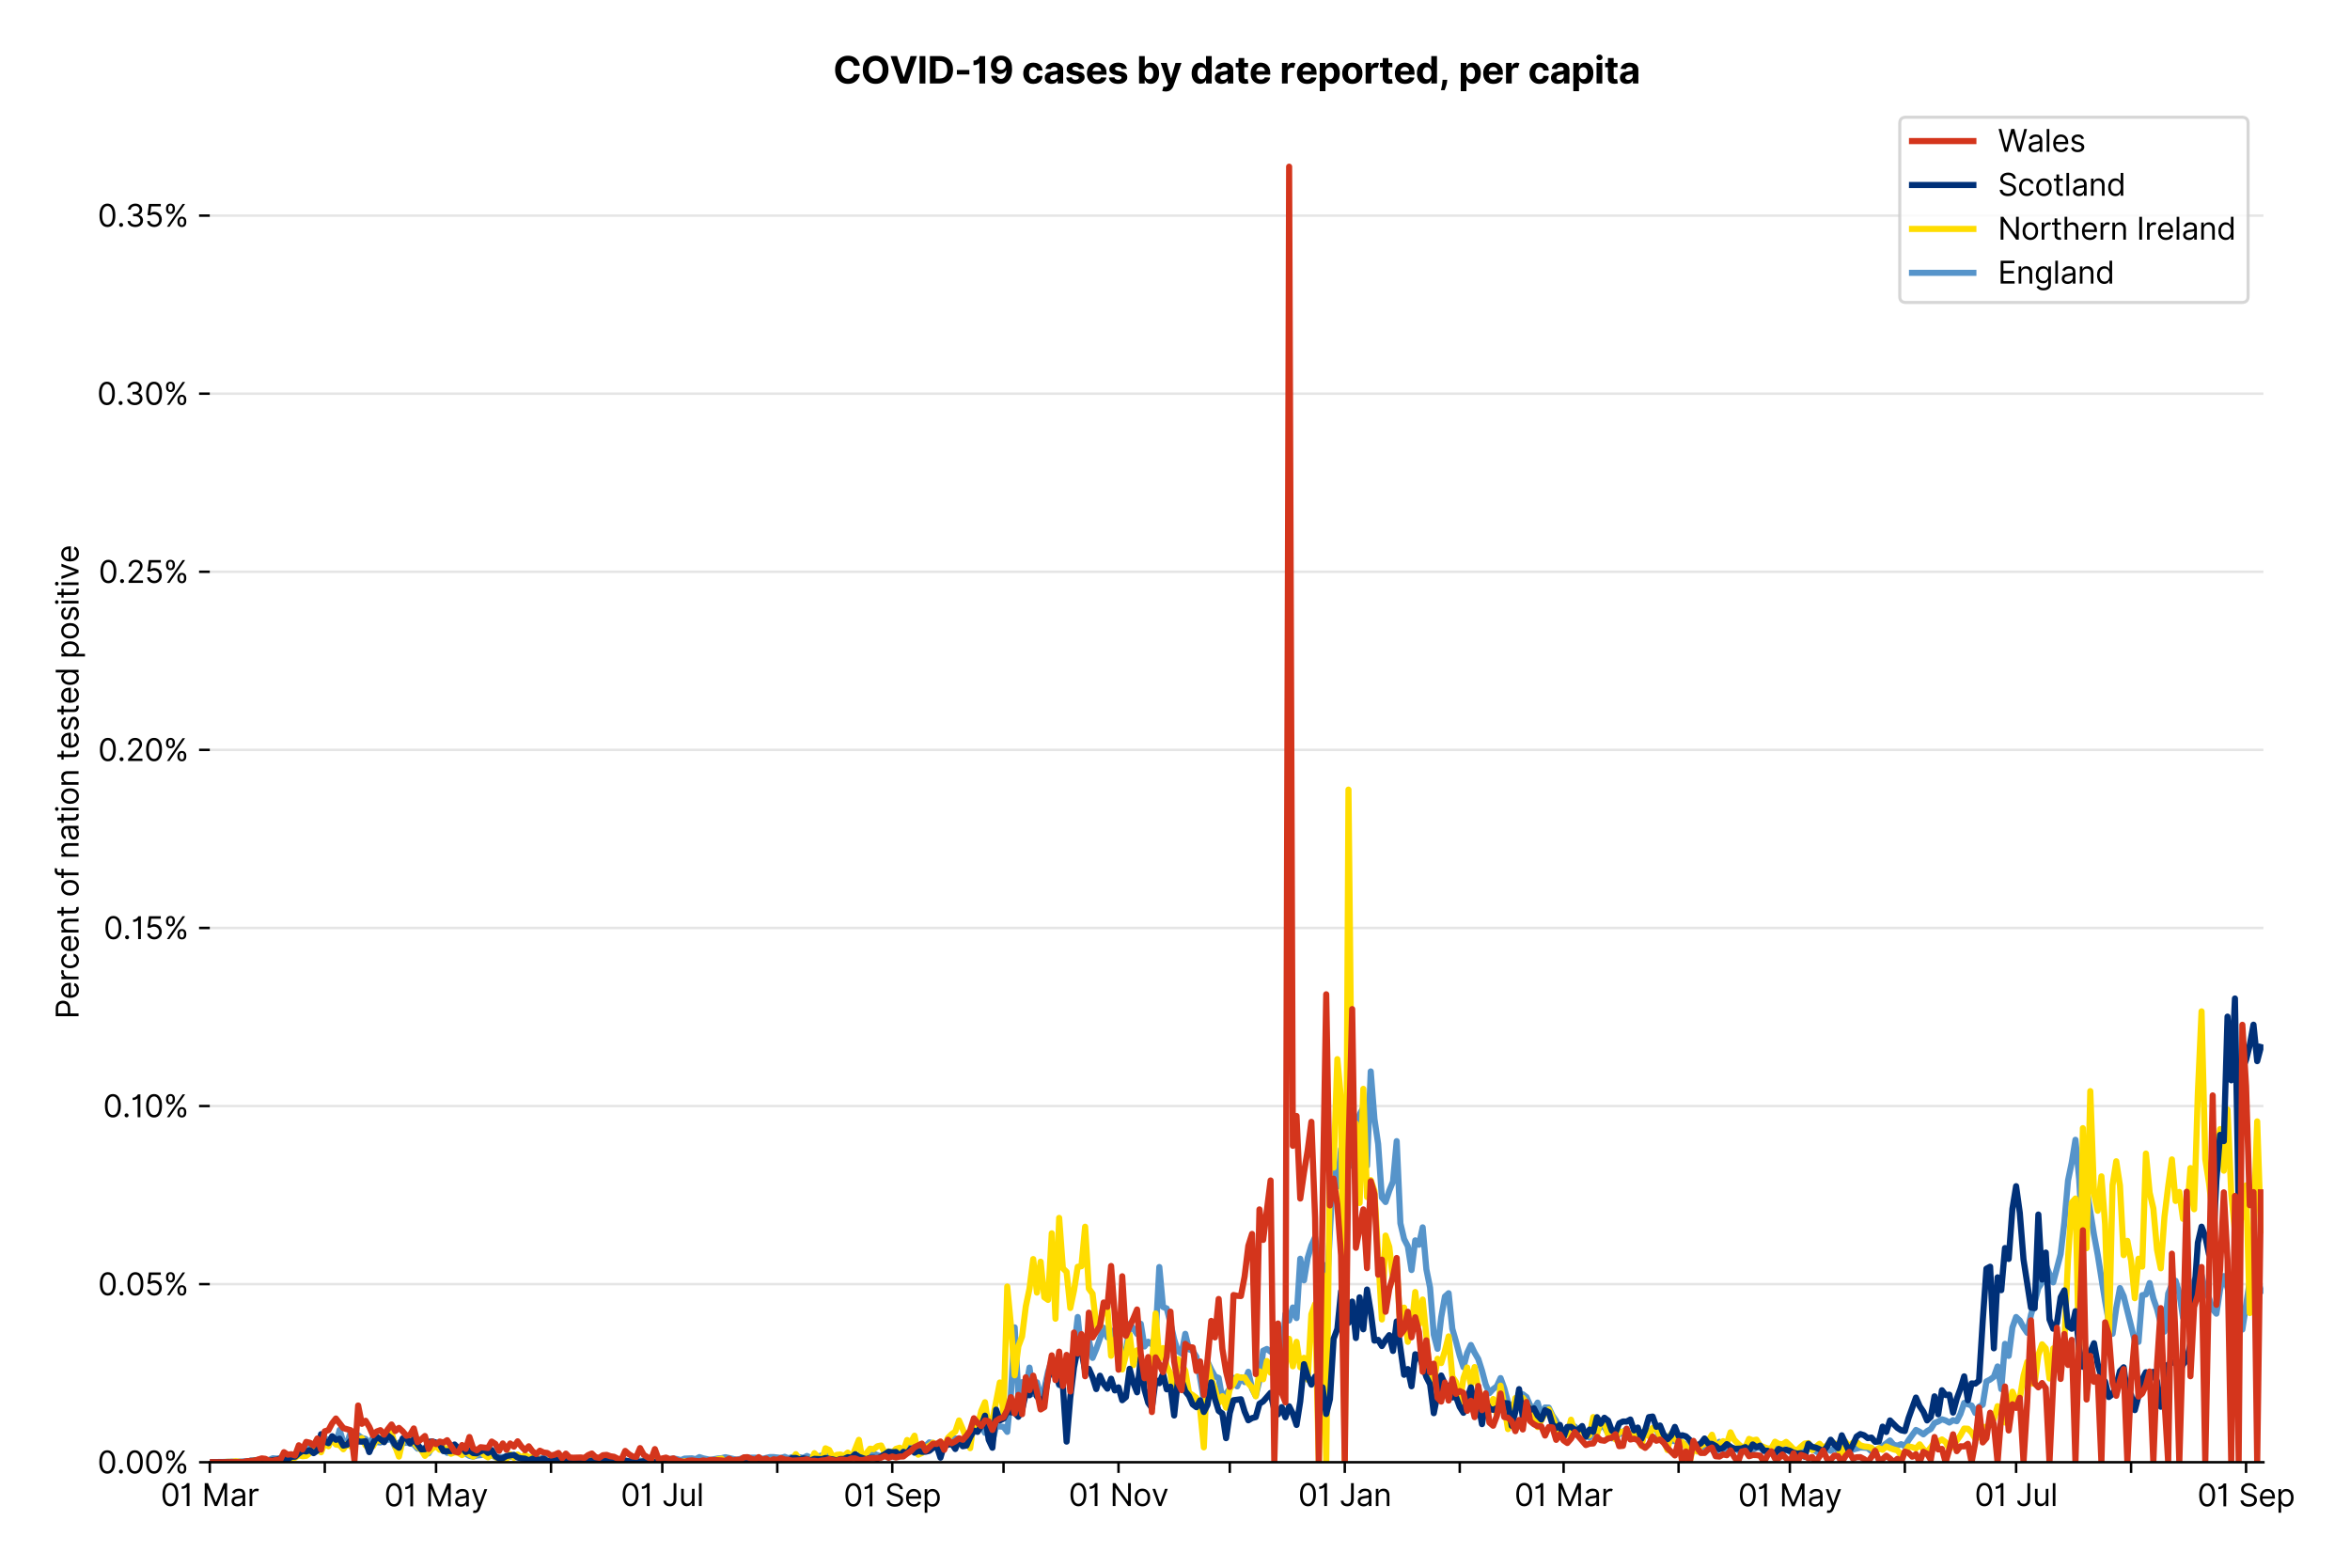<?xml version="1.0" encoding="utf-8" standalone="no"?>
<!DOCTYPE svg PUBLIC "-//W3C//DTD SVG 1.1//EN"
  "http://www.w3.org/Graphics/SVG/1.1/DTD/svg11.dtd">
<svg version="1.1" viewBox="0 0 766.236 511.234" xmlns="http://www.w3.org/2000/svg" xmlns:xlink="http://www.w3.org/1999/xlink">
 <defs>
  <style type="text/css">*{stroke-linecap:butt;stroke-linejoin:round;}</style>
 </defs>
 <g id="figure_1">
  <g id="patch_1">
   <path d="M 0 511.234 
L 766.236 511.234 
L 766.236 0 
L 0 0 
z
" style="fill:#ffffff;"/>
  </g>
  <g id="axes_1">
   <g id="patch_2">
    <path d="M 68.405 476.745 
L 738.005 476.745 
L 738.005 33.225 
L 68.405 33.225 
z
" style="fill:#ffffff;"/>
   </g>
   <g id="matplotlib.axis_1">
    <g id="xtick_1">
     <g id="line2d_1">
      <defs>
       <path d="M 0 0 
L 0 3.5 
" id="m18e35bff89" style="stroke:#000000;stroke-width:0.8;"/>
      </defs>
      <g>
       <use style="stroke:#000000;stroke-width:0.8;" x="68.405" xlink:href="#m18e35bff89" y="476.745"/>
      </g>
     </g>
     <g id="text_1">
      <!-- 01 Mar -->
      <g transform="translate(52.368 491.018)scale(0.1 -0.1)">
       <defs>
        <path d="M 2000 -64 
Q 1230 -64 806 561 
Q 382 1186 382 2327 
Q 382 3459 809 4088 
Q 1236 4718 2000 4718 
Q 2764 4718 3191 4088 
Q 3618 3459 3618 2327 
Q 3618 1186 3194 561 
Q 2771 -64 2000 -64 
z
M 2000 436 
Q 2509 436 2791 927 
Q 3073 1418 3073 2327 
Q 3073 3234 2789 3730 
Q 2505 4227 2000 4227 
Q 1496 4227 1211 3730 
Q 927 3234 927 2327 
Q 927 1418 1210 927 
Q 1493 436 2000 436 
z
" id="Inter-Regular-30" transform="scale(0.016)"/>
        <path d="M 1973 4655 
L 1973 0 
L 1409 0 
L 1409 3836 
L 1373 3836 
Q 1341 3773 1209 3692 
Q 1077 3611 868 3551 
Q 659 3491 391 3491 
L 391 3964 
Q 661 3964 859 4061 
Q 1057 4159 1190 4291 
Q 1323 4423 1392 4529 
Q 1461 4636 1473 4655 
L 1973 4655 
z
" id="Inter-Regular-31" transform="scale(0.016)"/>
        <path id="Inter-Regular-20" transform="scale(0.016)"/>
        <path d="M 564 4655 
L 1236 4655 
L 2818 791 
L 2873 791 
L 4455 4655 
L 5127 4655 
L 5127 0 
L 4600 0 
L 4600 3536 
L 4555 3536 
L 3100 0 
L 2591 0 
L 1136 3536 
L 1091 3536 
L 1091 0 
L 564 0 
L 564 4655 
z
" id="Inter-Regular-4d" transform="scale(0.016)"/>
        <path d="M 1518 -82 
Q 1186 -82 916 44 
Q 646 170 486 410 
Q 327 650 327 991 
Q 327 1291 445 1478 
Q 564 1666 761 1773 
Q 959 1880 1199 1933 
Q 1439 1986 1682 2018 
Q 2000 2059 2199 2080 
Q 2398 2102 2490 2154 
Q 2582 2207 2582 2336 
L 2582 2355 
Q 2582 2691 2399 2877 
Q 2216 3064 1846 3064 
Q 1461 3064 1243 2895 
Q 1025 2727 936 2536 
L 427 2718 
Q 564 3036 792 3214 
Q 1021 3393 1292 3464 
Q 1564 3536 1827 3536 
Q 1996 3536 2215 3496 
Q 2434 3457 2640 3334 
Q 2846 3211 2982 2963 
Q 3118 2716 3118 2300 
L 3118 0 
L 2582 0 
L 2582 473 
L 2555 473 
Q 2500 359 2373 229 
Q 2246 100 2034 9 
Q 1823 -82 1518 -82 
z
M 1600 400 
Q 1918 400 2137 525 
Q 2357 650 2469 847 
Q 2582 1045 2582 1264 
L 2582 1755 
Q 2548 1714 2433 1681 
Q 2318 1648 2169 1624 
Q 2021 1600 1881 1583 
Q 1741 1566 1655 1555 
Q 1446 1527 1265 1467 
Q 1084 1407 974 1287 
Q 864 1168 864 964 
Q 864 684 1072 542 
Q 1280 400 1600 400 
z
" id="Inter-Regular-61" transform="scale(0.016)"/>
        <path d="M 491 0 
L 491 3491 
L 1009 3491 
L 1009 2964 
L 1046 2964 
Q 1139 3223 1389 3384 
Q 1639 3545 1955 3545 
Q 2100 3545 2209 3511 
Q 2318 3477 2400 3418 
L 2218 2964 
Q 2161 2993 2085 3010 
Q 2009 3027 1909 3027 
Q 1527 3027 1277 2794 
Q 1027 2561 1027 2209 
L 1027 0 
L 491 0 
z
" id="Inter-Regular-72" transform="scale(0.016)"/>
       </defs>
       <use xlink:href="#Inter-Regular-30"/>
       <use x="62.5" xlink:href="#Inter-Regular-31"/>
       <use x="106.676" xlink:href="#Inter-Regular-20"/>
       <use x="134.801" xlink:href="#Inter-Regular-4d"/>
       <use x="225.994" xlink:href="#Inter-Regular-61"/>
       <use x="282.386" xlink:href="#Inter-Regular-72"/>
      </g>
     </g>
    </g>
    <g id="xtick_2">
     <g id="line2d_2">
      <g>
       <use style="stroke:#000000;stroke-width:0.8;" x="105.895" xlink:href="#m18e35bff89" y="476.745"/>
      </g>
     </g>
    </g>
    <g id="xtick_3">
     <g id="line2d_3">
      <g>
       <use style="stroke:#000000;stroke-width:0.8;" x="142.176" xlink:href="#m18e35bff89" y="476.745"/>
      </g>
     </g>
     <g id="text_2">
      <!-- 01 May -->
      <g transform="translate(125.273 491.117)scale(0.1 -0.1)">
       <defs>
        <path d="M 818 -1355 
Q 682 -1355 575 -1333 
Q 468 -1311 427 -1291 
L 564 -818 
Q 857 -893 1053 -814 
Q 1250 -736 1391 -345 
L 1509 -18 
L 218 3491 
L 800 3491 
L 1764 709 
L 1800 709 
L 2764 3491 
L 3346 3491 
L 1846 -564 
Q 1550 -1355 818 -1355 
z
" id="Inter-Regular-79" transform="scale(0.016)"/>
       </defs>
       <use xlink:href="#Inter-Regular-30"/>
       <use x="62.5" xlink:href="#Inter-Regular-31"/>
       <use x="106.676" xlink:href="#Inter-Regular-20"/>
       <use x="134.801" xlink:href="#Inter-Regular-4d"/>
       <use x="225.994" xlink:href="#Inter-Regular-61"/>
       <use x="282.386" xlink:href="#Inter-Regular-79"/>
      </g>
     </g>
    </g>
    <g id="xtick_4">
     <g id="line2d_4">
      <g>
       <use style="stroke:#000000;stroke-width:0.8;" x="179.667" xlink:href="#m18e35bff89" y="476.745"/>
      </g>
     </g>
    </g>
    <g id="xtick_5">
     <g id="line2d_5">
      <g>
       <use style="stroke:#000000;stroke-width:0.8;" x="215.948" xlink:href="#m18e35bff89" y="476.745"/>
      </g>
     </g>
     <g id="text_3">
      <!-- 01 Jul -->
      <g transform="translate(202.404 491.018)scale(0.1 -0.1)">
       <defs>
        <path d="M 2346 4655 
L 2909 4655 
L 2909 1327 
Q 2909 657 2549 296 
Q 2189 -64 1582 -64 
Q 1200 -64 902 76 
Q 605 216 434 475 
Q 264 734 264 1091 
L 818 1091 
Q 818 795 1034 615 
Q 1250 436 1582 436 
Q 1948 436 2147 664 
Q 2346 893 2346 1327 
L 2346 4655 
z
" id="Inter-Regular-4a" transform="scale(0.016)"/>
        <path d="M 2691 1427 
L 2691 3491 
L 3227 3491 
L 3227 0 
L 2691 0 
L 2691 591 
L 2655 591 
Q 2532 325 2273 140 
Q 2014 -45 1618 -45 
Q 1127 -45 809 280 
Q 491 605 491 1273 
L 491 3491 
L 1027 3491 
L 1027 1309 
Q 1027 927 1242 700 
Q 1457 473 1791 473 
Q 1991 473 2199 575 
Q 2407 677 2549 888 
Q 2691 1100 2691 1427 
z
" id="Inter-Regular-75" transform="scale(0.016)"/>
        <path d="M 1027 4655 
L 1027 0 
L 491 0 
L 491 4655 
L 1027 4655 
z
" id="Inter-Regular-6c" transform="scale(0.016)"/>
       </defs>
       <use xlink:href="#Inter-Regular-30"/>
       <use x="62.5" xlink:href="#Inter-Regular-31"/>
       <use x="106.676" xlink:href="#Inter-Regular-20"/>
       <use x="134.801" xlink:href="#Inter-Regular-4a"/>
       <use x="189.063" xlink:href="#Inter-Regular-75"/>
       <use x="247.159" xlink:href="#Inter-Regular-6c"/>
      </g>
     </g>
    </g>
    <g id="xtick_6">
     <g id="line2d_6">
      <g>
       <use style="stroke:#000000;stroke-width:0.8;" x="253.438" xlink:href="#m18e35bff89" y="476.745"/>
      </g>
     </g>
    </g>
    <g id="xtick_7">
     <g id="line2d_7">
      <g>
       <use style="stroke:#000000;stroke-width:0.8;" x="290.929" xlink:href="#m18e35bff89" y="476.745"/>
      </g>
     </g>
     <g id="text_4">
      <!-- 01 Sep -->
      <g transform="translate(275.041 491.117)scale(0.1 -0.1)">
       <defs>
        <path d="M 3109 3491 
Q 3068 3836 2777 4027 
Q 2486 4218 2064 4218 
Q 1600 4218 1318 3999 
Q 1036 3780 1036 3445 
Q 1036 3195 1189 3042 
Q 1343 2889 1553 2803 
Q 1764 2718 1936 2673 
L 2409 2545 
Q 2591 2498 2815 2414 
Q 3039 2330 3244 2185 
Q 3450 2041 3584 1816 
Q 3718 1591 3718 1264 
Q 3718 886 3521 581 
Q 3325 277 2949 97 
Q 2573 -82 2036 -82 
Q 1286 -82 845 272 
Q 405 627 364 1200 
L 946 1200 
Q 968 936 1124 764 
Q 1280 593 1519 510 
Q 1759 427 2036 427 
Q 2359 427 2616 533 
Q 2873 639 3023 828 
Q 3173 1018 3173 1273 
Q 3173 1505 3043 1650 
Q 2914 1795 2702 1886 
Q 2491 1977 2246 2045 
L 1673 2209 
Q 1127 2366 809 2657 
Q 491 2948 491 3418 
Q 491 3809 703 4101 
Q 916 4393 1276 4555 
Q 1636 4718 2082 4718 
Q 2532 4718 2882 4558 
Q 3232 4398 3437 4120 
Q 3643 3843 3655 3491 
L 3109 3491 
z
" id="Inter-Regular-53" transform="scale(0.016)"/>
        <path d="M 1955 -73 
Q 1450 -73 1085 151 
Q 721 375 524 778 
Q 327 1182 327 1718 
Q 327 2255 524 2665 
Q 721 3075 1074 3305 
Q 1427 3536 1900 3536 
Q 2173 3536 2439 3445 
Q 2705 3355 2923 3151 
Q 3141 2948 3270 2614 
Q 3400 2280 3400 1791 
L 3400 1564 
L 866 1564 
Q 884 1005 1183 707 
Q 1482 409 1955 409 
Q 2271 409 2498 545 
Q 2725 682 2827 955 
L 3346 809 
Q 3223 414 2854 170 
Q 2486 -73 1955 -73 
z
M 866 2027 
L 2855 2027 
Q 2855 2470 2595 2762 
Q 2336 3055 1900 3055 
Q 1593 3055 1368 2911 
Q 1143 2768 1013 2533 
Q 884 2298 866 2027 
z
" id="Inter-Regular-65" transform="scale(0.016)"/>
        <path d="M 491 -1309 
L 491 3491 
L 1009 3491 
L 1009 2936 
L 1073 2936 
Q 1132 3027 1237 3169 
Q 1343 3311 1542 3423 
Q 1741 3536 2082 3536 
Q 2523 3536 2859 3315 
Q 3196 3095 3384 2690 
Q 3573 2286 3573 1736 
Q 3573 1182 3384 776 
Q 3196 370 2861 148 
Q 2527 -73 2091 -73 
Q 1755 -73 1552 39 
Q 1350 152 1241 296 
Q 1132 441 1073 536 
L 1027 536 
L 1027 -1309 
L 491 -1309 
z
M 1018 1745 
Q 1018 1152 1276 780 
Q 1534 409 2018 409 
Q 2355 409 2581 587 
Q 2807 766 2921 1069 
Q 3036 1373 3036 1745 
Q 3036 2114 2923 2410 
Q 2811 2707 2585 2881 
Q 2359 3055 2018 3055 
Q 1527 3055 1272 2693 
Q 1018 2332 1018 1745 
z
" id="Inter-Regular-70" transform="scale(0.016)"/>
       </defs>
       <use xlink:href="#Inter-Regular-30"/>
       <use x="62.5" xlink:href="#Inter-Regular-31"/>
       <use x="106.676" xlink:href="#Inter-Regular-20"/>
       <use x="134.801" xlink:href="#Inter-Regular-53"/>
       <use x="198.58" xlink:href="#Inter-Regular-65"/>
       <use x="256.818" xlink:href="#Inter-Regular-70"/>
      </g>
     </g>
    </g>
    <g id="xtick_8">
     <g id="line2d_8">
      <g>
       <use style="stroke:#000000;stroke-width:0.8;" x="327.21" xlink:href="#m18e35bff89" y="476.745"/>
      </g>
     </g>
    </g>
    <g id="xtick_9">
     <g id="line2d_9">
      <g>
       <use style="stroke:#000000;stroke-width:0.8;" x="364.7" xlink:href="#m18e35bff89" y="476.745"/>
      </g>
     </g>
     <g id="text_5">
      <!-- 01 Nov -->
      <g transform="translate(348.429 491.018)scale(0.1 -0.1)">
       <defs>
        <path d="M 4255 4655 
L 4255 0 
L 3709 0 
L 1173 3655 
L 1127 3655 
L 1127 0 
L 564 0 
L 564 4655 
L 1109 4655 
L 3655 991 
L 3700 991 
L 3700 4655 
L 4255 4655 
z
" id="Inter-Regular-4e" transform="scale(0.016)"/>
        <path d="M 1909 -73 
Q 1436 -73 1080 152 
Q 725 377 526 781 
Q 327 1186 327 1727 
Q 327 2273 526 2679 
Q 725 3086 1080 3311 
Q 1436 3536 1909 3536 
Q 2382 3536 2737 3311 
Q 3093 3086 3292 2679 
Q 3491 2273 3491 1727 
Q 3491 1186 3292 781 
Q 3093 377 2737 152 
Q 2382 -73 1909 -73 
z
M 1909 409 
Q 2268 409 2500 593 
Q 2732 777 2843 1077 
Q 2955 1377 2955 1727 
Q 2955 2077 2843 2379 
Q 2732 2682 2500 2868 
Q 2268 3055 1909 3055 
Q 1550 3055 1318 2868 
Q 1086 2682 975 2379 
Q 864 2077 864 1727 
Q 864 1377 975 1077 
Q 1086 777 1318 593 
Q 1550 409 1909 409 
z
" id="Inter-Regular-6f" transform="scale(0.016)"/>
        <path d="M 3346 3491 
L 2055 0 
L 1509 0 
L 218 3491 
L 800 3491 
L 1764 709 
L 1800 709 
L 2764 3491 
L 3346 3491 
z
" id="Inter-Regular-76" transform="scale(0.016)"/>
       </defs>
       <use xlink:href="#Inter-Regular-30"/>
       <use x="62.5" xlink:href="#Inter-Regular-31"/>
       <use x="106.676" xlink:href="#Inter-Regular-20"/>
       <use x="134.801" xlink:href="#Inter-Regular-4e"/>
       <use x="210.085" xlink:href="#Inter-Regular-6f"/>
       <use x="269.744" xlink:href="#Inter-Regular-76"/>
      </g>
     </g>
    </g>
    <g id="xtick_10">
     <g id="line2d_10">
      <g>
       <use style="stroke:#000000;stroke-width:0.8;" x="400.981" xlink:href="#m18e35bff89" y="476.745"/>
      </g>
     </g>
    </g>
    <g id="xtick_11">
     <g id="line2d_11">
      <g>
       <use style="stroke:#000000;stroke-width:0.8;" x="438.472" xlink:href="#m18e35bff89" y="476.745"/>
      </g>
     </g>
     <g id="text_6">
      <!-- 01 Jan -->
      <g transform="translate(423.272 491.018)scale(0.1 -0.1)">
       <defs>
        <path d="M 1027 2100 
L 1027 0 
L 491 0 
L 491 3491 
L 1009 3491 
L 1009 2945 
L 1055 2945 
Q 1177 3211 1427 3373 
Q 1677 3536 2073 3536 
Q 2602 3536 2928 3211 
Q 3255 2886 3255 2218 
L 3255 0 
L 2718 0 
L 2718 2182 
Q 2718 2593 2504 2824 
Q 2291 3055 1918 3055 
Q 1534 3055 1280 2806 
Q 1027 2557 1027 2100 
z
" id="Inter-Regular-6e" transform="scale(0.016)"/>
       </defs>
       <use xlink:href="#Inter-Regular-30"/>
       <use x="62.5" xlink:href="#Inter-Regular-31"/>
       <use x="106.676" xlink:href="#Inter-Regular-20"/>
       <use x="134.801" xlink:href="#Inter-Regular-4a"/>
       <use x="189.063" xlink:href="#Inter-Regular-61"/>
       <use x="245.455" xlink:href="#Inter-Regular-6e"/>
      </g>
     </g>
    </g>
    <g id="xtick_12">
     <g id="line2d_12">
      <g>
       <use style="stroke:#000000;stroke-width:0.8;" x="475.962" xlink:href="#m18e35bff89" y="476.745"/>
      </g>
     </g>
    </g>
    <g id="xtick_13">
     <g id="line2d_13">
      <g>
       <use style="stroke:#000000;stroke-width:0.8;" x="509.824" xlink:href="#m18e35bff89" y="476.745"/>
      </g>
     </g>
     <g id="text_7">
      <!-- 01 Mar -->
      <g transform="translate(493.788 491.018)scale(0.1 -0.1)">
       <use xlink:href="#Inter-Regular-30"/>
       <use x="62.5" xlink:href="#Inter-Regular-31"/>
       <use x="106.676" xlink:href="#Inter-Regular-20"/>
       <use x="134.801" xlink:href="#Inter-Regular-4d"/>
       <use x="225.994" xlink:href="#Inter-Regular-61"/>
       <use x="282.386" xlink:href="#Inter-Regular-72"/>
      </g>
     </g>
    </g>
    <g id="xtick_14">
     <g id="line2d_14">
      <g>
       <use style="stroke:#000000;stroke-width:0.8;" x="547.315" xlink:href="#m18e35bff89" y="476.745"/>
      </g>
     </g>
    </g>
    <g id="xtick_15">
     <g id="line2d_15">
      <g>
       <use style="stroke:#000000;stroke-width:0.8;" x="583.596" xlink:href="#m18e35bff89" y="476.745"/>
      </g>
     </g>
     <g id="text_8">
      <!-- 01 May -->
      <g transform="translate(566.693 491.117)scale(0.1 -0.1)">
       <use xlink:href="#Inter-Regular-30"/>
       <use x="62.5" xlink:href="#Inter-Regular-31"/>
       <use x="106.676" xlink:href="#Inter-Regular-20"/>
       <use x="134.801" xlink:href="#Inter-Regular-4d"/>
       <use x="225.994" xlink:href="#Inter-Regular-61"/>
       <use x="282.386" xlink:href="#Inter-Regular-79"/>
      </g>
     </g>
    </g>
    <g id="xtick_16">
     <g id="line2d_16">
      <g>
       <use style="stroke:#000000;stroke-width:0.8;" x="621.086" xlink:href="#m18e35bff89" y="476.745"/>
      </g>
     </g>
    </g>
    <g id="xtick_17">
     <g id="line2d_17">
      <g>
       <use style="stroke:#000000;stroke-width:0.8;" x="657.367" xlink:href="#m18e35bff89" y="476.745"/>
      </g>
     </g>
     <g id="text_9">
      <!-- 01 Jul -->
      <g transform="translate(643.824 491.018)scale(0.1 -0.1)">
       <use xlink:href="#Inter-Regular-30"/>
       <use x="62.5" xlink:href="#Inter-Regular-31"/>
       <use x="106.676" xlink:href="#Inter-Regular-20"/>
       <use x="134.801" xlink:href="#Inter-Regular-4a"/>
       <use x="189.063" xlink:href="#Inter-Regular-75"/>
       <use x="247.159" xlink:href="#Inter-Regular-6c"/>
      </g>
     </g>
    </g>
    <g id="xtick_18">
     <g id="line2d_18">
      <g>
       <use style="stroke:#000000;stroke-width:0.8;" x="694.858" xlink:href="#m18e35bff89" y="476.745"/>
      </g>
     </g>
    </g>
    <g id="xtick_19">
     <g id="line2d_19">
      <g>
       <use style="stroke:#000000;stroke-width:0.8;" x="732.348" xlink:href="#m18e35bff89" y="476.745"/>
      </g>
     </g>
     <g id="text_10">
      <!-- 01 Sep -->
      <g transform="translate(716.461 491.117)scale(0.1 -0.1)">
       <use xlink:href="#Inter-Regular-30"/>
       <use x="62.5" xlink:href="#Inter-Regular-31"/>
       <use x="106.676" xlink:href="#Inter-Regular-20"/>
       <use x="134.801" xlink:href="#Inter-Regular-53"/>
       <use x="198.58" xlink:href="#Inter-Regular-65"/>
       <use x="256.818" xlink:href="#Inter-Regular-70"/>
      </g>
     </g>
    </g>
   </g>
   <g id="matplotlib.axis_2">
    <g id="ytick_1">
     <g id="line2d_20">
      <path clip-path="url(#pd525edd3cd)" d="M 68.405 476.745 
L 738.005 476.745 
" style="fill:none;stroke:#e5e5e5;stroke-linecap:square;stroke-width:0.8;"/>
     </g>
     <g id="line2d_21">
      <defs>
       <path d="M 0 0 
L -3.5 0 
" id="mbbfa51e9fd" style="stroke:#000000;stroke-width:0.8;"/>
      </defs>
      <g>
       <use style="stroke:#000000;stroke-width:0.8;" x="68.405" xlink:href="#mbbfa51e9fd" y="476.745"/>
      </g>
     </g>
     <g id="text_11">
      <!-- 0.00% -->
      <g transform="translate(31.773 480.382)scale(0.1 -0.1)">
       <defs>
        <path d="M 882 -36 
Q 714 -36 593 84 
Q 473 205 473 373 
Q 473 541 593 661 
Q 714 782 882 782 
Q 1050 782 1170 661 
Q 1291 541 1291 373 
Q 1291 205 1170 84 
Q 1050 -36 882 -36 
z
" id="Inter-Regular-2e" transform="scale(0.016)"/>
        <path d="M 2855 873 
L 2855 1118 
Q 2855 1373 2960 1585 
Q 3066 1798 3269 1926 
Q 3473 2055 3764 2055 
Q 4059 2055 4259 1926 
Q 4459 1798 4561 1585 
Q 4664 1373 4664 1118 
L 4664 873 
Q 4664 618 4560 405 
Q 4457 193 4256 64 
Q 4055 -64 3764 -64 
Q 3468 -64 3266 64 
Q 3064 193 2959 405 
Q 2855 618 2855 873 
z
M 536 3536 
L 536 3782 
Q 536 4036 642 4248 
Q 748 4461 951 4589 
Q 1155 4718 1446 4718 
Q 1741 4718 1941 4589 
Q 2141 4461 2243 4248 
Q 2346 4036 2346 3782 
L 2346 3536 
Q 2346 3282 2242 3069 
Q 2139 2857 1937 2728 
Q 1736 2600 1446 2600 
Q 1150 2600 948 2728 
Q 746 2857 641 3069 
Q 536 3282 536 3536 
z
M 709 0 
L 3909 4655 
L 4427 4655 
L 1227 0 
L 709 0 
z
M 3318 1118 
L 3318 873 
Q 3318 661 3418 494 
Q 3518 327 3764 327 
Q 4002 327 4101 494 
Q 4200 661 4200 873 
L 4200 1118 
Q 4200 1330 4104 1497 
Q 4009 1664 3764 1664 
Q 3525 1664 3421 1497 
Q 3318 1330 3318 1118 
z
M 1000 3782 
L 1000 3536 
Q 1000 3325 1100 3158 
Q 1200 2991 1446 2991 
Q 1684 2991 1783 3158 
Q 1882 3325 1882 3536 
L 1882 3782 
Q 1882 3993 1786 4160 
Q 1691 4327 1446 4327 
Q 1207 4327 1103 4160 
Q 1000 3993 1000 3782 
z
" id="Inter-Regular-25" transform="scale(0.016)"/>
       </defs>
       <use xlink:href="#Inter-Regular-30"/>
       <use x="62.5" xlink:href="#Inter-Regular-2e"/>
       <use x="90.057" xlink:href="#Inter-Regular-30"/>
       <use x="152.557" xlink:href="#Inter-Regular-30"/>
       <use x="215.057" xlink:href="#Inter-Regular-25"/>
      </g>
     </g>
    </g>
    <g id="ytick_2">
     <g id="line2d_22">
      <path clip-path="url(#pd525edd3cd)" d="M 68.405 418.68 
L 738.005 418.68 
" style="fill:none;stroke:#e5e5e5;stroke-linecap:square;stroke-width:0.8;"/>
     </g>
     <g id="line2d_23">
      <g>
       <use style="stroke:#000000;stroke-width:0.8;" x="68.405" xlink:href="#mbbfa51e9fd" y="418.68"/>
      </g>
     </g>
     <g id="text_12">
      <!-- 0.05% -->
      <g transform="translate(31.944 422.317)scale(0.1 -0.1)">
       <defs>
        <path d="M 1936 -64 
Q 1536 -64 1216 95 
Q 896 255 702 532 
Q 509 809 491 1164 
L 1036 1164 
Q 1068 848 1324 642 
Q 1580 436 1936 436 
Q 2223 436 2447 570 
Q 2671 705 2799 940 
Q 2927 1175 2927 1473 
Q 2927 1777 2794 2017 
Q 2661 2257 2429 2395 
Q 2198 2534 1900 2536 
Q 1686 2539 1461 2472 
Q 1236 2405 1091 2300 
L 564 2364 
L 846 4655 
L 3264 4655 
L 3264 4155 
L 1318 4155 
L 1155 2782 
L 1182 2782 
Q 1325 2895 1541 2970 
Q 1757 3045 1991 3045 
Q 2418 3045 2753 2842 
Q 3089 2639 3281 2286 
Q 3473 1934 3473 1482 
Q 3473 1036 3274 687 
Q 3075 339 2727 137 
Q 2380 -64 1936 -64 
z
" id="Inter-Regular-35" transform="scale(0.016)"/>
       </defs>
       <use xlink:href="#Inter-Regular-30"/>
       <use x="62.5" xlink:href="#Inter-Regular-2e"/>
       <use x="90.057" xlink:href="#Inter-Regular-30"/>
       <use x="152.557" xlink:href="#Inter-Regular-35"/>
       <use x="213.352" xlink:href="#Inter-Regular-25"/>
      </g>
     </g>
    </g>
    <g id="ytick_3">
     <g id="line2d_24">
      <path clip-path="url(#pd525edd3cd)" d="M 68.405 360.615 
L 738.005 360.615 
" style="fill:none;stroke:#e5e5e5;stroke-linecap:square;stroke-width:0.8;"/>
     </g>
     <g id="line2d_25">
      <g>
       <use style="stroke:#000000;stroke-width:0.8;" x="68.405" xlink:href="#mbbfa51e9fd" y="360.615"/>
      </g>
     </g>
     <g id="text_13">
      <!-- 0.10% -->
      <g transform="translate(33.606 364.252)scale(0.1 -0.1)">
       <use xlink:href="#Inter-Regular-30"/>
       <use x="62.5" xlink:href="#Inter-Regular-2e"/>
       <use x="90.057" xlink:href="#Inter-Regular-31"/>
       <use x="134.233" xlink:href="#Inter-Regular-30"/>
       <use x="196.733" xlink:href="#Inter-Regular-25"/>
      </g>
     </g>
    </g>
    <g id="ytick_4">
     <g id="line2d_26">
      <path clip-path="url(#pd525edd3cd)" d="M 68.405 302.55 
L 738.005 302.55 
" style="fill:none;stroke:#e5e5e5;stroke-linecap:square;stroke-width:0.8;"/>
     </g>
     <g id="line2d_27">
      <g>
       <use style="stroke:#000000;stroke-width:0.8;" x="68.405" xlink:href="#mbbfa51e9fd" y="302.55"/>
      </g>
     </g>
     <g id="text_14">
      <!-- 0.15% -->
      <g transform="translate(33.777 306.187)scale(0.1 -0.1)">
       <use xlink:href="#Inter-Regular-30"/>
       <use x="62.5" xlink:href="#Inter-Regular-2e"/>
       <use x="90.057" xlink:href="#Inter-Regular-31"/>
       <use x="134.233" xlink:href="#Inter-Regular-35"/>
       <use x="195.028" xlink:href="#Inter-Regular-25"/>
      </g>
     </g>
    </g>
    <g id="ytick_5">
     <g id="line2d_28">
      <path clip-path="url(#pd525edd3cd)" d="M 68.405 244.485 
L 738.005 244.485 
" style="fill:none;stroke:#e5e5e5;stroke-linecap:square;stroke-width:0.8;"/>
     </g>
     <g id="line2d_29">
      <g>
       <use style="stroke:#000000;stroke-width:0.8;" x="68.405" xlink:href="#mbbfa51e9fd" y="244.485"/>
      </g>
     </g>
     <g id="text_15">
      <!-- 0.20% -->
      <g transform="translate(31.972 248.122)scale(0.1 -0.1)">
       <defs>
        <path d="M 482 0 
L 482 409 
L 2018 2091 
Q 2289 2386 2464 2605 
Q 2639 2825 2724 3019 
Q 2809 3214 2809 3427 
Q 2809 3795 2553 4011 
Q 2298 4227 1918 4227 
Q 1514 4227 1275 3985 
Q 1036 3743 1036 3345 
L 500 3345 
Q 500 3755 688 4064 
Q 877 4373 1203 4545 
Q 1530 4718 1936 4718 
Q 2346 4718 2661 4545 
Q 2977 4373 3156 4079 
Q 3336 3786 3336 3427 
Q 3336 3170 3244 2926 
Q 3152 2682 2926 2383 
Q 2700 2084 2300 1655 
L 1255 536 
L 1255 500 
L 3418 500 
L 3418 0 
L 482 0 
z
" id="Inter-Regular-32" transform="scale(0.016)"/>
       </defs>
       <use xlink:href="#Inter-Regular-30"/>
       <use x="62.5" xlink:href="#Inter-Regular-2e"/>
       <use x="90.057" xlink:href="#Inter-Regular-32"/>
       <use x="150.568" xlink:href="#Inter-Regular-30"/>
       <use x="213.068" xlink:href="#Inter-Regular-25"/>
      </g>
     </g>
    </g>
    <g id="ytick_6">
     <g id="line2d_30">
      <path clip-path="url(#pd525edd3cd)" d="M 68.405 186.421 
L 738.005 186.421 
" style="fill:none;stroke:#e5e5e5;stroke-linecap:square;stroke-width:0.8;"/>
     </g>
     <g id="line2d_31">
      <g>
       <use style="stroke:#000000;stroke-width:0.8;" x="68.405" xlink:href="#mbbfa51e9fd" y="186.421"/>
      </g>
     </g>
     <g id="text_16">
      <!-- 0.25% -->
      <g transform="translate(32.142 190.057)scale(0.1 -0.1)">
       <use xlink:href="#Inter-Regular-30"/>
       <use x="62.5" xlink:href="#Inter-Regular-2e"/>
       <use x="90.057" xlink:href="#Inter-Regular-32"/>
       <use x="150.568" xlink:href="#Inter-Regular-35"/>
       <use x="211.364" xlink:href="#Inter-Regular-25"/>
      </g>
     </g>
    </g>
    <g id="ytick_7">
     <g id="line2d_32">
      <path clip-path="url(#pd525edd3cd)" d="M 68.405 128.356 
L 738.005 128.356 
" style="fill:none;stroke:#e5e5e5;stroke-linecap:square;stroke-width:0.8;"/>
     </g>
     <g id="line2d_33">
      <g>
       <use style="stroke:#000000;stroke-width:0.8;" x="68.405" xlink:href="#mbbfa51e9fd" y="128.356"/>
      </g>
     </g>
     <g id="text_17">
      <!-- 0.30% -->
      <g transform="translate(31.659 131.992)scale(0.1 -0.1)">
       <defs>
        <path d="M 2055 -64 
Q 1605 -64 1253 90 
Q 902 245 696 521 
Q 491 798 473 1164 
L 1046 1164 
Q 1071 827 1356 631 
Q 1641 436 2046 436 
Q 2493 436 2783 664 
Q 3073 893 3073 1264 
Q 3073 1650 2787 1893 
Q 2502 2136 1973 2136 
L 1600 2136 
L 1600 2636 
L 1973 2636 
Q 2386 2636 2647 2856 
Q 2909 3077 2909 3445 
Q 2909 3798 2679 4012 
Q 2450 4227 2064 4227 
Q 1823 4227 1610 4139 
Q 1398 4052 1264 3887 
Q 1130 3723 1118 3491 
L 573 3491 
Q 586 3857 793 4133 
Q 1000 4409 1335 4563 
Q 1671 4718 2073 4718 
Q 2505 4718 2814 4544 
Q 3123 4370 3289 4086 
Q 3455 3802 3455 3473 
Q 3455 3080 3249 2802 
Q 3043 2525 2691 2418 
L 2691 2382 
Q 3132 2309 3379 2008 
Q 3627 1707 3627 1264 
Q 3627 884 3421 583 
Q 3216 282 2861 109 
Q 2507 -64 2055 -64 
z
" id="Inter-Regular-33" transform="scale(0.016)"/>
       </defs>
       <use xlink:href="#Inter-Regular-30"/>
       <use x="62.5" xlink:href="#Inter-Regular-2e"/>
       <use x="90.057" xlink:href="#Inter-Regular-33"/>
       <use x="153.693" xlink:href="#Inter-Regular-30"/>
       <use x="216.193" xlink:href="#Inter-Regular-25"/>
      </g>
     </g>
    </g>
    <g id="ytick_8">
     <g id="line2d_34">
      <path clip-path="url(#pd525edd3cd)" d="M 68.405 70.291 
L 738.005 70.291 
" style="fill:none;stroke:#e5e5e5;stroke-linecap:square;stroke-width:0.8;"/>
     </g>
     <g id="line2d_35">
      <g>
       <use style="stroke:#000000;stroke-width:0.8;" x="68.405" xlink:href="#mbbfa51e9fd" y="70.291"/>
      </g>
     </g>
     <g id="text_18">
      <!-- 0.35% -->
      <g transform="translate(31.83 73.928)scale(0.1 -0.1)">
       <use xlink:href="#Inter-Regular-30"/>
       <use x="62.5" xlink:href="#Inter-Regular-2e"/>
       <use x="90.057" xlink:href="#Inter-Regular-33"/>
       <use x="153.693" xlink:href="#Inter-Regular-35"/>
       <use x="214.489" xlink:href="#Inter-Regular-25"/>
      </g>
     </g>
    </g>
    <g id="text_19">
     <!-- Percent of nation tested positive -->
     <g transform="translate(25.614 332.215)rotate(-90)scale(0.1 -0.1)">
      <defs>
       <path d="M 564 0 
L 564 4655 
L 2136 4655 
Q 2684 4655 3033 4458 
Q 3382 4261 3550 3927 
Q 3718 3593 3718 3182 
Q 3718 2770 3551 2434 
Q 3384 2098 3036 1899 
Q 2689 1700 2146 1700 
L 1127 1700 
L 1127 0 
L 564 0 
z
M 1127 2200 
L 2127 2200 
Q 2689 2200 2926 2482 
Q 3164 2764 3164 3182 
Q 3164 3602 2925 3878 
Q 2686 4155 2118 4155 
L 1127 4155 
L 1127 2200 
z
" id="Inter-Regular-50" transform="scale(0.016)"/>
       <path d="M 1909 -73 
Q 1418 -73 1063 159 
Q 709 391 518 798 
Q 327 1205 327 1727 
Q 327 2259 524 2667 
Q 721 3075 1074 3305 
Q 1427 3536 1900 3536 
Q 2268 3536 2563 3400 
Q 2859 3264 3047 3018 
Q 3236 2773 3282 2445 
L 2746 2445 
Q 2684 2684 2474 2869 
Q 2264 3055 1909 3055 
Q 1439 3055 1151 2697 
Q 864 2339 864 1745 
Q 864 1139 1148 774 
Q 1432 409 1909 409 
Q 2223 409 2447 570 
Q 2671 732 2746 1018 
L 3282 1018 
Q 3236 709 3058 462 
Q 2880 216 2588 71 
Q 2296 -73 1909 -73 
z
" id="Inter-Regular-63" transform="scale(0.016)"/>
       <path d="M 2009 3491 
L 2009 3036 
L 1264 3036 
L 1264 1000 
Q 1264 773 1331 660 
Q 1398 548 1503 510 
Q 1609 473 1727 473 
Q 1816 473 1873 483 
Q 1930 493 1964 500 
L 2073 18 
Q 2018 -2 1920 -23 
Q 1823 -45 1673 -45 
Q 1446 -45 1228 52 
Q 1011 150 869 350 
Q 727 550 727 855 
L 727 3036 
L 200 3036 
L 200 3491 
L 727 3491 
L 727 4327 
L 1264 4327 
L 1264 3491 
L 2009 3491 
z
" id="Inter-Regular-74" transform="scale(0.016)"/>
       <path d="M 2046 3491 
L 2046 3036 
L 1264 3036 
L 1264 0 
L 727 0 
L 727 3036 
L 164 3036 
L 164 3491 
L 727 3491 
L 727 3973 
Q 727 4273 868 4473 
Q 1009 4673 1234 4773 
Q 1459 4873 1709 4873 
Q 1907 4873 2032 4841 
Q 2157 4809 2218 4782 
L 2064 4318 
Q 2023 4332 1951 4352 
Q 1880 4373 1764 4373 
Q 1498 4373 1381 4239 
Q 1264 4105 1264 3845 
L 1264 3491 
L 2046 3491 
z
" id="Inter-Regular-66" transform="scale(0.016)"/>
       <path d="M 491 0 
L 491 3491 
L 1027 3491 
L 1027 0 
L 491 0 
z
M 764 4073 
Q 607 4073 494 4179 
Q 382 4286 382 4436 
Q 382 4586 494 4693 
Q 607 4800 764 4800 
Q 921 4800 1033 4693 
Q 1146 4586 1146 4436 
Q 1146 4286 1033 4179 
Q 921 4073 764 4073 
z
" id="Inter-Regular-69" transform="scale(0.016)"/>
       <path d="M 2964 2709 
L 2482 2573 
Q 2411 2755 2245 2914 
Q 2080 3073 1727 3073 
Q 1407 3073 1194 2926 
Q 982 2780 982 2555 
Q 982 2355 1127 2239 
Q 1273 2123 1582 2045 
L 2100 1918 
Q 3027 1691 3027 973 
Q 3027 673 2855 436 
Q 2684 200 2377 63 
Q 2071 -73 1664 -73 
Q 1130 -73 780 159 
Q 430 391 336 836 
L 846 964 
Q 989 400 1655 400 
Q 2030 400 2251 560 
Q 2473 720 2473 945 
Q 2473 1316 1955 1436 
L 1373 1573 
Q 893 1686 669 1926 
Q 446 2166 446 2527 
Q 446 2823 613 3050 
Q 780 3277 1069 3406 
Q 1359 3536 1727 3536 
Q 2246 3536 2542 3309 
Q 2839 3082 2964 2709 
z
" id="Inter-Regular-73" transform="scale(0.016)"/>
       <path d="M 1809 -73 
Q 1373 -73 1039 148 
Q 705 370 516 776 
Q 327 1182 327 1736 
Q 327 2286 516 2690 
Q 705 3095 1041 3315 
Q 1377 3536 1818 3536 
Q 2159 3536 2358 3423 
Q 2557 3311 2662 3169 
Q 2768 3027 2827 2936 
L 2873 2936 
L 2873 4655 
L 3409 4655 
L 3409 0 
L 2891 0 
L 2891 536 
L 2827 536 
Q 2768 441 2659 296 
Q 2550 152 2348 39 
Q 2146 -73 1809 -73 
z
M 1882 409 
Q 2366 409 2624 780 
Q 2882 1152 2882 1745 
Q 2882 2332 2627 2693 
Q 2373 3055 1882 3055 
Q 1541 3055 1315 2881 
Q 1089 2707 976 2410 
Q 864 2114 864 1745 
Q 864 1373 978 1069 
Q 1093 766 1319 587 
Q 1546 409 1882 409 
z
" id="Inter-Regular-64" transform="scale(0.016)"/>
      </defs>
      <use xlink:href="#Inter-Regular-50"/>
      <use x="63.494" xlink:href="#Inter-Regular-65"/>
      <use x="121.733" xlink:href="#Inter-Regular-72"/>
      <use x="160.085" xlink:href="#Inter-Regular-63"/>
      <use x="215.909" xlink:href="#Inter-Regular-65"/>
      <use x="274.148" xlink:href="#Inter-Regular-6e"/>
      <use x="332.671" xlink:href="#Inter-Regular-74"/>
      <use x="369.034" xlink:href="#Inter-Regular-20"/>
      <use x="397.159" xlink:href="#Inter-Regular-6f"/>
      <use x="456.818" xlink:href="#Inter-Regular-66"/>
      <use x="492.898" xlink:href="#Inter-Regular-20"/>
      <use x="521.023" xlink:href="#Inter-Regular-6e"/>
      <use x="579.546" xlink:href="#Inter-Regular-61"/>
      <use x="635.938" xlink:href="#Inter-Regular-74"/>
      <use x="672.301" xlink:href="#Inter-Regular-69"/>
      <use x="696.023" xlink:href="#Inter-Regular-6f"/>
      <use x="755.682" xlink:href="#Inter-Regular-6e"/>
      <use x="814.205" xlink:href="#Inter-Regular-20"/>
      <use x="842.33" xlink:href="#Inter-Regular-74"/>
      <use x="878.693" xlink:href="#Inter-Regular-65"/>
      <use x="936.932" xlink:href="#Inter-Regular-73"/>
      <use x="989.205" xlink:href="#Inter-Regular-74"/>
      <use x="1025.568" xlink:href="#Inter-Regular-65"/>
      <use x="1083.807" xlink:href="#Inter-Regular-64"/>
      <use x="1145.881" xlink:href="#Inter-Regular-20"/>
      <use x="1174.006" xlink:href="#Inter-Regular-70"/>
      <use x="1234.943" xlink:href="#Inter-Regular-6f"/>
      <use x="1294.602" xlink:href="#Inter-Regular-73"/>
      <use x="1346.875" xlink:href="#Inter-Regular-69"/>
      <use x="1370.597" xlink:href="#Inter-Regular-74"/>
      <use x="1406.96" xlink:href="#Inter-Regular-69"/>
      <use x="1430.682" xlink:href="#Inter-Regular-76"/>
      <use x="1486.364" xlink:href="#Inter-Regular-65"/>
     </g>
    </g>
   </g>
   <g id="line2d_36">
    <path clip-path="url(#pd525edd3cd)" d="M 32.124 476.741 
L 64.777 476.745 
L 81.708 476.541 
L 85.336 476.223 
L 86.545 476.545 
L 88.964 475.456 
L 90.173 475.561 
L 91.383 475.449 
L 92.592 474.944 
L 93.801 475.641 
L 95.011 475.109 
L 96.22 474.15 
L 97.43 474.414 
L 99.848 471.575 
L 101.058 472.332 
L 102.267 472.495 
L 103.476 472.398 
L 104.686 471.764 
L 105.895 469.256 
L 108.314 469.367 
L 109.523 470.741 
L 110.733 466.208 
L 111.942 470.192 
L 113.151 470.601 
L 114.361 466.867 
L 115.57 468.909 
L 116.779 467.95 
L 117.989 468.82 
L 119.198 469.169 
L 120.408 470.558 
L 121.617 468.794 
L 122.826 470.168 
L 124.036 470.312 
L 125.245 468.523 
L 126.454 469.425 
L 127.664 469.303 
L 128.873 471.791 
L 130.083 470.376 
L 131.292 470.514 
L 132.501 470.382 
L 133.711 470.547 
L 134.92 470.914 
L 136.129 472.305 
L 137.339 472.074 
L 138.548 472.641 
L 139.757 473.85 
L 140.967 471.62 
L 142.176 471.585 
L 143.386 472.148 
L 144.595 472.579 
L 145.804 473.681 
L 147.014 472.945 
L 148.223 473.421 
L 149.432 472.344 
L 150.642 473.25 
L 153.061 474.667 
L 154.27 474.907 
L 155.479 474.544 
L 157.898 474.292 
L 159.107 474.451 
L 160.317 474.401 
L 161.526 475.119 
L 166.364 474.983 
L 167.573 474.511 
L 168.782 474.725 
L 169.992 475.54 
L 171.201 475.726 
L 172.41 475.73 
L 173.62 475.489 
L 174.829 475.674 
L 176.039 475.59 
L 177.248 475.27 
L 178.457 476.085 
L 179.667 476.138 
L 180.876 475.829 
L 184.504 475.815 
L 185.713 475.874 
L 186.923 476.275 
L 188.132 476.555 
L 189.342 475.402 
L 190.551 476.615 
L 191.76 476.118 
L 192.97 475.936 
L 194.179 475.977 
L 196.598 476.293 
L 201.435 476.079 
L 202.645 476.077 
L 203.854 476.301 
L 205.063 476.378 
L 206.273 476.312 
L 207.482 476.524 
L 208.691 476.207 
L 209.901 476.384 
L 211.11 476.349 
L 213.529 476.541 
L 214.738 476.341 
L 215.948 476.38 
L 217.157 475.666 
L 218.366 475.709 
L 219.576 475.55 
L 220.785 475.73 
L 221.995 476.062 
L 223.204 475.565 
L 225.623 475.472 
L 226.832 475.755 
L 228.041 475.082 
L 229.251 475.476 
L 231.67 475.977 
L 234.088 475.513 
L 235.298 475.435 
L 236.507 475.103 
L 240.135 475.922 
L 241.344 475.674 
L 242.554 475.297 
L 244.973 475.28 
L 246.182 475.257 
L 248.601 475.616 
L 251.019 475.07 
L 252.229 475.066 
L 254.648 475.35 
L 255.857 474.979 
L 257.066 475.472 
L 258.276 475.086 
L 260.694 475.103 
L 261.904 475.344 
L 263.113 474.707 
L 264.322 475.303 
L 265.532 474.61 
L 266.741 474.837 
L 267.951 474.56 
L 269.16 474.096 
L 270.369 474.818 
L 271.579 474.781 
L 272.788 475.437 
L 273.997 474.733 
L 275.207 475.286 
L 276.416 474.61 
L 277.626 474.872 
L 278.835 474.558 
L 280.044 474.81 
L 281.254 475.181 
L 282.463 474.548 
L 283.672 474.94 
L 284.882 473.96 
L 287.3 474.907 
L 288.51 473.677 
L 289.719 474.374 
L 290.929 474.597 
L 292.138 474.189 
L 293.347 473.636 
L 294.557 473.302 
L 295.766 473.698 
L 296.975 471.43 
L 298.185 471.529 
L 299.394 472.425 
L 300.604 472.029 
L 301.813 471.426 
L 303.022 470.26 
L 305.441 470.892 
L 306.65 472.084 
L 307.86 471.28 
L 309.069 469.738 
L 310.278 470.993 
L 311.488 468.965 
L 312.697 469.239 
L 313.907 469.98 
L 316.325 468.106 
L 317.535 466.258 
L 318.744 465.125 
L 319.953 464.937 
L 321.163 467.174 
L 322.372 466.842 
L 323.582 469.904 
L 324.791 465.086 
L 326 465.076 
L 327.21 465.214 
L 328.419 466.848 
L 329.628 454.45 
L 330.838 432.781 
L 332.047 454.7 
L 333.256 450.65 
L 334.466 452.961 
L 335.675 445.896 
L 336.885 454.52 
L 338.094 450.691 
L 339.303 455.323 
L 340.513 452.715 
L 341.722 447.221 
L 342.931 443.462 
L 344.141 443.447 
L 345.35 451.624 
L 346.56 449.307 
L 347.769 446.408 
L 348.978 442.981 
L 350.188 439.992 
L 351.397 429.399 
L 352.606 440.941 
L 353.816 441.432 
L 355.025 436.86 
L 356.235 442.729 
L 357.444 439.849 
L 359.863 432.913 
L 361.072 436.018 
L 362.281 433.788 
L 363.491 437.825 
L 364.7 434.24 
L 365.909 444.023 
L 367.119 440.99 
L 368.328 431.638 
L 369.538 433.136 
L 370.747 434.929 
L 371.956 431.613 
L 373.166 439.003 
L 374.375 437.47 
L 375.584 438.325 
L 376.794 435.543 
L 378.003 413.111 
L 379.213 426.115 
L 380.422 426.614 
L 381.631 431.359 
L 382.841 436.672 
L 384.05 440.538 
L 385.259 441.281 
L 386.469 434.881 
L 387.678 439.928 
L 388.887 440.402 
L 390.097 442.356 
L 392.516 456.414 
L 393.725 443.955 
L 394.934 446.546 
L 396.144 448.775 
L 397.353 449.257 
L 398.562 456.002 
L 400.981 452.775 
L 402.191 449.257 
L 403.4 452.003 
L 404.609 449.074 
L 405.819 450.613 
L 407.028 447.254 
L 408.237 452.765 
L 409.447 455.166 
L 410.656 450.006 
L 411.865 440.388 
L 413.075 439.816 
L 414.284 440.705 
L 415.494 441.333 
L 416.703 439.851 
L 417.912 442.694 
L 419.122 428.401 
L 420.331 430.528 
L 421.54 426.296 
L 422.75 429.756 
L 423.959 410.404 
L 425.169 417.445 
L 426.378 410.129 
L 427.587 406.088 
L 428.797 403.376 
L 430.006 411.631 
L 431.215 412.153 
L 432.425 423.889 
L 434.843 379.437 
L 436.053 386.886 
L 437.262 374.597 
L 438.472 372.047 
L 439.681 375.138 
L 440.89 380.079 
L 442.1 367.025 
L 443.309 363.394 
L 444.518 361.084 
L 445.728 380.104 
L 446.937 349.33 
L 448.147 364.803 
L 449.356 372.986 
L 450.565 390.432 
L 451.775 391.905 
L 452.984 388.239 
L 454.193 385.227 
L 455.403 372.058 
L 456.612 398.842 
L 457.822 403.991 
L 459.031 406.321 
L 460.24 414.084 
L 461.45 404.408 
L 462.659 405.832 
L 463.868 400.17 
L 465.078 413.826 
L 466.287 419.843 
L 467.496 435.174 
L 468.706 439.773 
L 469.915 429.469 
L 471.125 422.727 
L 472.334 421.64 
L 473.543 433.235 
L 474.753 437.433 
L 475.962 442.053 
L 477.171 445.754 
L 478.381 441.124 
L 479.59 438.516 
L 480.8 441.023 
L 482.009 443.111 
L 483.218 446.899 
L 484.428 451.43 
L 485.637 454.223 
L 486.846 452.913 
L 488.056 451.985 
L 489.265 449.307 
L 490.474 452.612 
L 491.684 457.147 
L 492.893 458.983 
L 494.103 457.69 
L 495.312 454.203 
L 496.521 454.587 
L 497.731 455.503 
L 498.94 458.251 
L 500.149 459.398 
L 501.359 457.31 
L 502.568 461.7 
L 503.778 458.911 
L 504.987 458.954 
L 506.196 461.492 
L 507.406 463.279 
L 508.615 466.264 
L 509.824 466.97 
L 511.034 465.336 
L 512.243 465.587 
L 513.452 465.103 
L 514.662 466.32 
L 515.871 466.186 
L 518.29 468.692 
L 519.499 466.648 
L 520.709 466.712 
L 521.918 464.894 
L 523.127 465.338 
L 524.337 467.38 
L 525.546 468.959 
L 526.756 467.948 
L 527.965 467.686 
L 530.384 465.99 
L 531.593 468.886 
L 532.802 466.982 
L 534.012 467.545 
L 535.221 466.953 
L 536.43 467.289 
L 537.64 467.223 
L 538.849 465.839 
L 540.059 465.866 
L 541.268 468.878 
L 542.477 470.24 
L 543.687 468.261 
L 544.896 469.763 
L 546.105 469.881 
L 547.315 468.938 
L 548.524 470.801 
L 549.734 470.871 
L 550.943 472.714 
L 552.152 472.132 
L 553.362 472.749 
L 554.571 471.991 
L 556.99 471.302 
L 558.199 472.553 
L 559.409 473.984 
L 560.618 470.097 
L 561.827 472.474 
L 563.037 472.507 
L 564.246 472.266 
L 565.455 472.154 
L 566.665 472.831 
L 567.874 473.661 
L 569.083 471.484 
L 570.293 472.27 
L 571.502 472.736 
L 572.712 471.969 
L 573.921 472.047 
L 575.13 473.023 
L 576.34 473.854 
L 577.549 473.13 
L 578.758 471.773 
L 579.968 472.971 
L 581.177 472.406 
L 582.387 472.524 
L 583.596 473.357 
L 584.805 473.904 
L 586.015 473.747 
L 588.433 472.813 
L 589.643 472.218 
L 590.852 472.326 
L 592.061 473.151 
L 593.271 473.819 
L 594.48 472.6 
L 595.69 472.377 
L 596.899 473.023 
L 598.108 472.146 
L 599.318 472.974 
L 600.527 473.415 
L 601.736 473.71 
L 602.946 473.351 
L 604.155 472.602 
L 606.574 471.985 
L 607.783 471.994 
L 608.993 472.119 
L 610.202 473.167 
L 611.411 472.676 
L 612.621 472.452 
L 616.249 469.66 
L 617.458 471.077 
L 618.668 471.337 
L 619.877 470.857 
L 621.086 471.507 
L 622.296 469.553 
L 624.714 466.219 
L 625.924 466.821 
L 627.133 467.657 
L 628.343 466.609 
L 629.552 465.913 
L 630.761 463.951 
L 631.971 463.466 
L 633.18 462.753 
L 634.389 463.126 
L 635.599 463.811 
L 636.808 463.031 
L 638.017 463.363 
L 639.227 460.978 
L 640.436 457.411 
L 642.855 458.271 
L 644.064 460.698 
L 645.274 458.659 
L 646.483 457.978 
L 647.692 450.409 
L 648.902 449.783 
L 650.111 448.896 
L 651.321 445.517 
L 652.53 452.895 
L 653.739 438.16 
L 654.949 442.08 
L 656.158 432.814 
L 657.367 429.399 
L 658.577 430.544 
L 659.786 432.764 
L 660.995 434.545 
L 662.205 428.702 
L 663.414 424.557 
L 664.624 419.975 
L 665.833 418.108 
L 667.042 412.31 
L 668.252 415.403 
L 669.461 418.108 
L 671.88 408.902 
L 673.089 398.561 
L 674.299 384.886 
L 675.508 379.033 
L 676.717 371.616 
L 677.927 384.362 
L 679.136 405.242 
L 680.345 387.49 
L 682.764 402.597 
L 683.974 409.089 
L 686.392 424.27 
L 687.602 430.982 
L 688.811 434.883 
L 690.02 426.472 
L 691.23 419.958 
L 692.439 422.605 
L 696.067 437.184 
L 697.277 437.52 
L 698.486 422.292 
L 699.695 422.046 
L 700.905 418.314 
L 702.114 423.356 
L 703.323 426.824 
L 704.533 431.531 
L 705.742 434.182 
L 706.952 421.768 
L 708.161 418.784 
L 709.37 417.575 
L 710.58 421.658 
L 711.789 429.583 
L 712.998 428.939 
L 714.208 429.886 
L 715.417 417.639 
L 716.626 415.341 
L 717.836 415.725 
L 719.045 421.076 
L 720.255 423.202 
L 721.464 426.903 
L 722.673 428.314 
L 723.883 420.317 
L 725.092 416.053 
L 726.301 419.915 
L 728.72 430.322 
L 729.93 432.75 
L 731.139 433.486 
L 733.558 417.561 
L 734.767 411.289 
L 735.976 415.646 
L 737.186 420.994 
L 737.186 420.994 
" style="fill:none;stroke:#5694ca;stroke-linecap:square;stroke-width:2;"/>
   </g>
   <g id="line2d_37">
    <path clip-path="url(#pd525edd3cd)" d="M 74.452 476.622 
L 75.661 476.622 
L 76.87 476.438 
L 79.289 476.745 
L 80.498 476.622 
L 81.708 476.684 
L 82.917 476.132 
L 84.126 476.438 
L 85.336 476.07 
L 86.545 476.316 
L 87.755 476.132 
L 88.964 476.377 
L 90.173 476.193 
L 91.383 476.193 
L 92.592 475.396 
L 93.801 475.518 
L 95.011 475.518 
L 96.22 475.273 
L 97.43 474.476 
L 98.639 474.783 
L 99.848 474.66 
L 101.058 473.74 
L 103.476 469.202 
L 104.686 473.495 
L 105.895 470.428 
L 107.104 471.532 
L 108.314 468.773 
L 109.523 470.98 
L 110.733 471.164 
L 111.942 472.514 
L 113.151 470.796 
L 114.361 471.594 
L 115.57 468.282 
L 116.779 469.877 
L 117.989 468.895 
L 119.198 471.287 
L 120.408 472.084 
L 121.617 471.532 
L 122.826 469.325 
L 124.036 469.815 
L 125.245 468.343 
L 127.664 466.994 
L 128.873 471.655 
L 130.083 474.905 
L 131.292 469.631 
L 132.501 468.037 
L 133.711 470.245 
L 134.92 470.367 
L 136.129 471.716 
L 137.339 472.698 
L 138.548 474.66 
L 139.757 473.372 
L 140.967 472.268 
L 142.176 471.41 
L 143.386 472.698 
L 144.595 471.962 
L 145.804 472.514 
L 147.014 473.985 
L 148.223 473.495 
L 149.432 473.679 
L 150.642 474.415 
L 151.851 473.311 
L 153.061 474.231 
L 154.27 474.905 
L 156.689 473.065 
L 157.898 474.415 
L 159.107 475.151 
L 160.317 474.292 
L 162.735 475.764 
L 163.945 475.518 
L 165.154 475.641 
L 166.364 474.169 
L 167.573 475.335 
L 168.782 474.231 
L 169.992 475.212 
L 171.201 474.353 
L 172.41 475.028 
L 173.62 475.151 
L 174.829 475.764 
L 176.039 475.702 
L 177.248 475.948 
L 178.457 476.316 
L 179.667 476.009 
L 180.876 476.5 
L 182.085 476.254 
L 183.295 474.721 
L 184.504 476.561 
L 185.713 475.886 
L 186.923 476.377 
L 188.132 476.377 
L 189.342 476.561 
L 190.551 475.948 
L 191.76 476.5 
L 192.97 475.764 
L 194.179 476.561 
L 195.388 476.316 
L 197.807 476.622 
L 199.017 476.254 
L 200.226 476.684 
L 201.435 476.561 
L 202.645 476.745 
L 203.854 476.5 
L 205.063 476.684 
L 206.273 476.745 
L 207.482 476.622 
L 208.691 476.684 
L 209.901 476.5 
L 212.32 476.684 
L 213.529 476.377 
L 215.948 476.684 
L 217.157 476.316 
L 219.576 476.745 
L 221.995 476.745 
L 223.204 476.438 
L 225.623 476.561 
L 226.832 476.5 
L 228.041 476.745 
L 230.46 476.745 
L 231.67 476.622 
L 234.088 475.764 
L 235.298 475.58 
L 236.507 476.745 
L 238.926 476.745 
L 240.135 476.622 
L 241.344 476.193 
L 242.554 476.254 
L 243.763 475.825 
L 244.973 476.745 
L 247.391 476.745 
L 248.601 476.193 
L 252.229 476.132 
L 253.438 476.745 
L 255.857 476.745 
L 257.066 476.254 
L 258.276 476.132 
L 259.485 474.108 
L 260.694 475.825 
L 261.904 476.745 
L 264.322 476.745 
L 265.532 473.801 
L 267.951 476.254 
L 269.16 472.207 
L 270.369 472.759 
L 271.579 475.089 
L 272.788 474.353 
L 273.997 474.231 
L 275.207 474.66 
L 276.416 473.617 
L 277.626 475.518 
L 280.044 469.447 
L 281.254 476.132 
L 282.463 473.863 
L 283.672 472.33 
L 284.882 472.514 
L 286.091 471.532 
L 287.3 471.287 
L 288.51 473.74 
L 289.719 473.188 
L 290.929 473.74 
L 292.138 472.391 
L 293.347 472.023 
L 294.557 473.004 
L 295.766 469.509 
L 296.975 470.245 
L 298.185 468.098 
L 299.394 474.292 
L 300.604 473.74 
L 301.813 471.962 
L 303.022 471.348 
L 304.232 470.367 
L 305.441 471.41 
L 306.65 470.061 
L 307.86 471.9 
L 309.069 468.834 
L 310.278 467.608 
L 311.488 466.749 
L 312.697 463.131 
L 313.907 465.952 
L 316.325 472.146 
L 317.535 463.253 
L 318.744 465.155 
L 319.953 460.003 
L 321.163 457.182 
L 322.372 465.277 
L 323.582 463.253 
L 326 450.743 
L 327.21 460.862 
L 328.419 419.467 
L 329.628 432.223 
L 330.838 448.413 
L 332.047 438.969 
L 333.256 435.718 
L 334.466 425.968 
L 335.675 420.142 
L 336.885 410.514 
L 338.094 421.43 
L 339.303 411.372 
L 340.513 422.963 
L 341.722 423.821 
L 342.931 402.112 
L 344.141 429.954 
L 345.35 397.083 
L 346.56 413.519 
L 347.769 414.684 
L 348.978 426.458 
L 350.188 420.755 
L 351.397 413.028 
L 352.606 412.844 
L 353.816 399.966 
L 355.025 420.142 
L 356.235 421.798 
L 357.444 432.161 
L 358.653 432.468 
L 359.863 425.232 
L 361.072 426.336 
L 362.281 442.035 
L 363.491 436.945 
L 364.7 434.737 
L 365.909 446.512 
L 367.119 441.79 
L 368.328 435.105 
L 369.538 445.101 
L 370.747 440.256 
L 371.956 444.365 
L 373.166 450.988 
L 374.375 447.861 
L 375.584 445.224 
L 376.794 428.237 
L 378.003 443.139 
L 379.213 439.521 
L 380.422 445.408 
L 381.631 447.799 
L 382.841 456.446 
L 384.05 443.077 
L 386.469 446.88 
L 387.678 454.116 
L 388.887 454.852 
L 390.097 455.772 
L 391.306 459.574 
L 392.516 471.9 
L 393.725 444.059 
L 394.934 449.639 
L 396.144 452.767 
L 397.353 457.428 
L 398.562 455.22 
L 399.772 458.961 
L 400.981 452.767 
L 402.191 451.234 
L 403.4 448.781 
L 404.609 449.21 
L 405.819 449.087 
L 407.028 451.05 
L 408.237 452.399 
L 409.447 455.22 
L 410.656 447.125 
L 411.865 449.701 
L 413.075 443.752 
L 414.284 447.554 
L 415.494 447.125 
L 416.703 451.05 
L 417.912 446.941 
L 419.122 445.469 
L 420.331 436.516 
L 421.54 445.469 
L 422.75 437.497 
L 423.959 445.776 
L 425.169 442.709 
L 426.378 449.823 
L 427.587 428.482 
L 428.797 425.17 
L 430.006 476.745 
L 431.215 415.542 
L 432.425 476.745 
L 433.634 376.539 
L 434.843 380.71 
L 436.053 345.325 
L 437.262 358.448 
L 438.472 476.745 
L 439.681 257.446 
L 440.89 374.822 
L 442.1 366.298 
L 443.309 392.239 
L 444.518 355.014 
L 445.728 390.276 
L 446.937 384.757 
L 448.147 388.314 
L 450.565 430.199 
L 451.775 402.848 
L 452.984 406.527 
L 454.193 417.075 
L 455.403 412.231 
L 456.612 433.511 
L 457.822 426.336 
L 459.031 437.497 
L 460.24 433.02 
L 461.45 421.246 
L 462.659 431.855 
L 463.868 423.699 
L 465.078 435.657 
L 466.287 450.191 
L 467.496 450.866 
L 468.706 443.016 
L 469.915 444.427 
L 471.125 440.44 
L 472.334 435.718 
L 473.543 448.842 
L 474.753 450.62 
L 475.962 457.489 
L 477.171 449.333 
L 478.381 445.837 
L 479.59 451.479 
L 480.8 445.714 
L 482.009 452.828 
L 483.218 456.262 
L 484.428 458.593 
L 485.637 459.881 
L 486.846 456.14 
L 488.056 461.23 
L 489.265 451.786 
L 490.474 458.163 
L 491.684 465.952 
L 492.893 462.395 
L 494.103 455.833 
L 495.312 458.531 
L 496.521 455.772 
L 497.731 457.55 
L 498.94 459.819 
L 500.149 460.616 
L 501.359 465.277 
L 503.778 460.8 
L 504.987 459.513 
L 506.196 461.966 
L 507.406 465.461 
L 508.615 468.405 
L 509.824 468.282 
L 511.034 467.608 
L 512.243 462.885 
L 513.452 466.749 
L 514.662 466.565 
L 515.871 466.197 
L 517.081 468.282 
L 518.29 467.914 
L 519.499 462.027 
L 520.709 467.73 
L 521.918 463.069 
L 523.127 463.989 
L 524.337 467.792 
L 525.546 467.975 
L 526.756 469.325 
L 527.965 466.688 
L 529.174 466.872 
L 530.384 466.381 
L 531.593 468.343 
L 532.802 466.994 
L 534.012 469.079 
L 535.221 471.41 
L 536.43 466.074 
L 537.64 468.221 
L 538.849 465.522 
L 540.059 465.645 
L 541.268 468.282 
L 542.477 469.631 
L 543.687 472.759 
L 544.896 467.485 
L 546.105 469.202 
L 547.315 470.183 
L 548.524 470.183 
L 549.734 471.594 
L 550.943 476.745 
L 552.152 471.287 
L 553.362 473.249 
L 554.571 471.348 
L 555.78 470.735 
L 556.99 469.815 
L 558.199 467.792 
L 559.409 471.287 
L 560.618 470.796 
L 561.827 469.877 
L 563.037 470.796 
L 564.246 466.994 
L 565.455 469.447 
L 566.665 470.674 
L 567.874 471.716 
L 569.083 471.9 
L 570.293 469.141 
L 571.502 469.631 
L 572.712 469.386 
L 573.921 471.348 
L 576.34 472.268 
L 577.549 472.268 
L 578.758 470.061 
L 579.968 470.735 
L 581.177 470.919 
L 582.387 470.122 
L 583.596 471.226 
L 584.805 472.514 
L 586.015 472.82 
L 587.224 471.655 
L 588.433 470.674 
L 589.643 470.49 
L 590.852 472.759 
L 593.271 470.735 
L 594.48 472.084 
L 595.69 471.287 
L 596.899 469.815 
L 598.108 470.674 
L 599.318 470.858 
L 600.527 476.745 
L 601.736 470.061 
L 602.946 471.716 
L 604.155 470.367 
L 605.365 470.183 
L 606.574 471.226 
L 607.783 471.594 
L 608.993 471.716 
L 610.202 472.023 
L 611.411 473.495 
L 612.621 472.146 
L 613.83 472.698 
L 615.039 471.594 
L 616.249 472.146 
L 617.458 472.575 
L 618.668 472.882 
L 619.877 474.353 
L 621.086 473.433 
L 622.296 471.594 
L 623.505 471.839 
L 624.714 472.268 
L 625.924 470.919 
L 627.133 472.514 
L 628.343 473.433 
L 630.761 470.306 
L 631.971 470.061 
L 633.18 469.325 
L 634.389 470.183 
L 635.599 472.452 
L 636.808 471.41 
L 639.227 467.975 
L 640.436 465.768 
L 641.646 465.829 
L 642.855 467.056 
L 644.064 469.079 
L 645.274 468.589 
L 646.483 465.277 
L 647.692 465.216 
L 648.902 464.603 
L 650.111 462.701 
L 651.321 458.47 
L 652.53 460.739 
L 653.739 463.805 
L 654.949 459.697 
L 656.158 453.748 
L 657.367 456.753 
L 658.577 455.956 
L 659.786 448.535 
L 660.995 444.059 
L 662.205 450.988 
L 663.414 451.172 
L 664.624 441.79 
L 665.833 438.294 
L 667.042 439.643 
L 668.252 449.455 
L 669.461 439.643 
L 670.67 444.365 
L 671.88 445.408 
L 673.089 437.742 
L 674.299 410.33 
L 675.508 392.116 
L 676.717 390.767 
L 677.927 443.813 
L 679.136 367.831 
L 680.345 406.957 
L 681.555 355.75 
L 682.764 389.05 
L 683.974 394.753 
L 685.183 383.53 
L 686.392 399.23 
L 687.602 437.558 
L 688.811 386.413 
L 690.02 378.624 
L 691.23 386.535 
L 692.439 409.226 
L 693.648 404.565 
L 694.858 411.004 
L 696.067 423.269 
L 697.277 410.391 
L 698.486 412.967 
L 699.695 376.11 
L 700.905 388.804 
L 702.114 394.017 
L 703.323 407.509 
L 704.533 413.519 
L 705.742 396.715 
L 706.952 386.781 
L 708.161 378.011 
L 709.37 391.564 
L 710.58 388.62 
L 711.789 397.39 
L 712.998 396.654 
L 714.208 380.832 
L 715.417 394.262 
L 716.626 356.363 
L 717.836 329.748 
L 719.045 377.889 
L 720.255 385.677 
L 721.464 395.796 
L 722.673 375.681 
L 723.883 368.138 
L 725.092 381.691 
L 726.301 361.76 
L 727.511 389.05 
L 728.72 401.621 
L 729.93 399.536 
L 731.139 396.225 
L 732.348 386.474 
L 733.558 428.114 
L 734.767 400.211 
L 735.976 365.623 
L 737.186 401.192 
L 737.186 401.192 
" style="fill:none;stroke:#ffdd00;stroke-linecap:square;stroke-width:2;"/>
   </g>
   <g id="line2d_38">
    <path clip-path="url(#pd525edd3cd)" d="M 69.614 476.724 
L 73.242 476.681 
L 75.661 476.639 
L 76.87 476.702 
L 80.498 476.554 
L 81.708 476.235 
L 82.917 476.214 
L 84.126 475.98 
L 85.336 476.065 
L 86.545 476.362 
L 90.173 475.916 
L 91.383 475.555 
L 93.801 475.831 
L 95.011 474.981 
L 96.22 474.938 
L 97.43 473.875 
L 98.639 473.025 
L 99.848 473.238 
L 101.058 472.791 
L 102.267 473.79 
L 103.476 472.94 
L 104.686 467.605 
L 105.895 470.007 
L 107.104 470.538 
L 108.314 468.264 
L 109.523 469.433 
L 110.733 469.071 
L 111.942 471.325 
L 113.151 471.048 
L 114.361 469.603 
L 115.57 468.413 
L 116.779 469.985 
L 117.989 470.049 
L 119.198 469.9 
L 120.408 473.45 
L 121.617 470.559 
L 122.826 468.455 
L 124.036 469.22 
L 125.245 470.219 
L 126.454 468.009 
L 127.664 468.944 
L 128.873 471.155 
L 130.083 472.026 
L 131.292 468.965 
L 132.501 468.859 
L 133.711 470.623 
L 134.92 469.22 
L 137.339 472.558 
L 138.548 472.494 
L 139.757 470.092 
L 140.967 469.964 
L 142.176 470.347 
L 143.386 470.942 
L 144.595 473.131 
L 147.014 473.11 
L 148.223 470.963 
L 149.432 472.175 
L 150.642 471.962 
L 151.851 473.429 
L 153.061 472.898 
L 154.27 473.748 
L 155.479 473.854 
L 156.689 473.216 
L 157.898 472.749 
L 159.107 473.705 
L 160.317 472.77 
L 161.526 474.832 
L 162.735 475.533 
L 163.945 475.448 
L 165.154 474.704 
L 167.573 474.343 
L 168.782 475.215 
L 169.992 475.47 
L 171.201 475.576 
L 172.41 476.129 
L 173.62 475.576 
L 176.039 475.916 
L 177.248 475.576 
L 178.457 476.362 
L 179.667 476.362 
L 180.876 475.618 
L 182.085 476.044 
L 183.295 475.703 
L 184.504 476.129 
L 186.923 476.362 
L 189.342 476.447 
L 190.551 476.49 
L 192.97 476.171 
L 194.179 476.299 
L 196.598 476.129 
L 197.807 476.426 
L 199.017 476.299 
L 200.226 476.511 
L 201.435 476.171 
L 203.854 476.192 
L 205.063 476.447 
L 208.691 476.639 
L 209.901 476.384 
L 212.32 476.575 
L 213.529 476.639 
L 214.738 476.532 
L 217.157 476.639 
L 218.366 476.49 
L 221.995 476.66 
L 223.204 476.702 
L 224.413 476.596 
L 225.623 476.617 
L 226.832 476.362 
L 228.041 476.596 
L 229.251 476.341 
L 230.46 476.617 
L 232.879 476.639 
L 236.507 476.299 
L 237.716 476.256 
L 238.926 476.596 
L 240.135 476.277 
L 241.344 476.532 
L 244.973 476.171 
L 246.182 476.66 
L 248.601 476.66 
L 249.81 476.277 
L 251.019 476.384 
L 252.229 476.107 
L 253.438 476.362 
L 254.648 476.086 
L 255.857 476.362 
L 257.066 476.256 
L 258.276 475.385 
L 259.485 475.342 
L 260.694 475.831 
L 261.904 475.47 
L 263.113 475.725 
L 264.322 476.129 
L 265.532 475.64 
L 267.951 475.746 
L 269.16 475.363 
L 270.369 475.661 
L 271.579 475.831 
L 272.788 476.192 
L 273.997 475.703 
L 275.207 475.682 
L 276.416 475.108 
L 277.626 475.236 
L 278.835 474.13 
L 280.044 474.981 
L 282.463 475.81 
L 283.672 475.321 
L 284.882 475.3 
L 286.091 475.661 
L 289.719 473.344 
L 290.929 473.472 
L 292.138 473.429 
L 293.347 474.598 
L 294.557 473.365 
L 295.766 473.748 
L 296.975 472.324 
L 298.185 473.642 
L 299.394 473.004 
L 300.604 473.365 
L 301.813 473.323 
L 303.022 473.025 
L 304.232 472.047 
L 305.441 471.558 
L 306.65 475.257 
L 307.86 471.07 
L 309.069 471.07 
L 310.278 470.581 
L 311.488 472.43 
L 312.697 469.305 
L 313.907 471.537 
L 315.116 471.325 
L 316.325 468.604 
L 317.535 466.414 
L 318.744 466.861 
L 319.953 464.884 
L 321.163 461.568 
L 322.372 469.433 
L 323.582 472.026 
L 324.791 459.612 
L 326 463.141 
L 327.21 462.546 
L 328.419 460.271 
L 330.838 460.633 
L 332.047 461.929 
L 333.256 459.74 
L 334.466 454.341 
L 335.675 454.915 
L 336.885 450.26 
L 338.094 455.297 
L 339.303 456.424 
L 340.513 456.318 
L 341.722 449.176 
L 342.931 446.37 
L 344.141 448.028 
L 345.35 451.322 
L 346.56 451.939 
L 347.769 470.028 
L 348.978 455.637 
L 350.188 445.796 
L 351.397 439.78 
L 352.606 440.354 
L 353.816 446.965 
L 355.025 446.285 
L 356.235 449.048 
L 357.444 452.895 
L 358.653 448.538 
L 359.863 451.195 
L 361.072 452.768 
L 362.281 449.516 
L 363.491 453.342 
L 364.7 452.343 
L 365.909 456.53 
L 367.119 455.51 
L 368.328 446.285 
L 369.538 450.897 
L 370.747 453.958 
L 371.956 442.82 
L 373.166 453.044 
L 374.375 457.359 
L 375.584 459.06 
L 376.794 449.941 
L 378.003 450.982 
L 379.213 447.9 
L 380.422 452.98 
L 381.631 452.109 
L 382.841 461.504 
L 384.05 450.217 
L 385.259 449.877 
L 386.469 453.597 
L 387.678 455.106 
L 388.887 457.891 
L 390.097 458.805 
L 391.306 456.573 
L 392.516 460.356 
L 393.725 458.039 
L 394.934 450.706 
L 396.144 456.148 
L 397.353 459.995 
L 398.562 460.888 
L 399.772 468.901 
L 400.981 460.718 
L 402.191 456.53 
L 404.609 456.211 
L 405.819 460.229 
L 407.028 463.077 
L 408.237 462.354 
L 409.447 462.036 
L 410.656 457.678 
L 411.865 456.913 
L 414.284 454.128 
L 415.494 459.74 
L 416.703 461.143 
L 417.912 458.783 
L 419.122 462.099 
L 420.331 458.507 
L 421.54 460.93 
L 422.75 464.586 
L 423.959 456.892 
L 425.169 444.775 
L 426.378 448.772 
L 427.587 451.45 
L 428.797 448.814 
L 430.006 451.981 
L 431.215 452.321 
L 432.425 461.015 
L 433.634 456.19 
L 434.843 436.464 
L 436.053 433.276 
L 437.262 421.011 
L 438.472 422.775 
L 439.681 431.32 
L 440.89 424.369 
L 442.1 436.252 
L 443.309 422.988 
L 444.518 433.403 
L 445.728 420.437 
L 446.937 427.664 
L 448.147 437.102 
L 449.356 436.847 
L 450.565 438.866 
L 451.775 436.889 
L 452.984 435.316 
L 454.193 440.46 
L 455.403 430.831 
L 457.822 448.24 
L 459.031 446.37 
L 460.24 451.981 
L 461.45 441.545 
L 462.659 441.97 
L 463.868 445.286 
L 465.078 448.963 
L 466.287 451.344 
L 467.496 460.76 
L 469.915 448.474 
L 471.125 451.216 
L 472.334 452.194 
L 473.543 455.616 
L 474.753 455.425 
L 475.962 458.72 
L 477.171 460.633 
L 478.381 455.956 
L 479.59 452.321 
L 480.8 457.721 
L 482.009 457.721 
L 483.218 464.331 
L 484.428 457.019 
L 485.637 459.272 
L 486.846 459.676 
L 488.056 459.102 
L 489.265 459.102 
L 490.474 457.444 
L 491.684 457.551 
L 492.893 464.863 
L 494.103 460.314 
L 495.312 452.917 
L 496.521 462.184 
L 497.731 457.933 
L 498.94 459.676 
L 500.149 459.166 
L 501.359 461.547 
L 502.568 462.822 
L 503.778 459.782 
L 504.987 460.399 
L 506.196 464.395 
L 507.406 465.585 
L 508.615 464.586 
L 509.824 468.54 
L 511.034 465.224 
L 512.243 465.203 
L 513.452 466.117 
L 514.662 466.159 
L 515.871 464.948 
L 517.081 468.455 
L 518.29 466.096 
L 519.499 466.84 
L 520.709 462.057 
L 521.918 464.183 
L 523.127 462.248 
L 524.337 463.162 
L 525.546 466.457 
L 526.756 467.052 
L 527.965 464.055 
L 529.174 463.46 
L 530.384 463.481 
L 531.593 462.822 
L 532.802 466.372 
L 534.012 465.437 
L 535.221 469.114 
L 536.43 466.223 
L 537.64 462.036 
L 538.849 461.844 
L 540.059 465.203 
L 541.268 464.778 
L 542.477 467.775 
L 543.687 469.263 
L 544.896 468.009 
L 546.105 465.224 
L 547.315 468.242 
L 548.524 467.945 
L 549.734 468.306 
L 550.943 469.454 
L 552.152 471.473 
L 553.362 471.24 
L 554.571 470.602 
L 555.78 469.008 
L 556.99 470.687 
L 558.199 470.772 
L 559.409 471.431 
L 560.618 472.515 
L 561.827 472.047 
L 563.037 470.836 
L 564.246 471.707 
L 565.455 472.409 
L 567.874 472.26 
L 569.083 471.814 
L 570.293 472.961 
L 571.502 470.942 
L 572.712 471.835 
L 573.921 471.325 
L 575.13 472.983 
L 576.34 473.004 
L 577.549 473.727 
L 578.758 473.918 
L 579.968 472.409 
L 581.177 472.961 
L 582.387 472.685 
L 583.596 473.025 
L 584.805 473.642 
L 586.015 473.939 
L 587.224 473.79 
L 588.433 474.938 
L 589.643 470.729 
L 590.852 471.729 
L 592.061 471.984 
L 593.271 472.494 
L 594.48 473.174 
L 595.69 471.686 
L 596.899 469.412 
L 598.108 471.006 
L 599.318 472.175 
L 600.527 467.966 
L 602.946 473.323 
L 604.155 471.048 
L 605.365 468.37 
L 606.574 467.562 
L 607.783 467.945 
L 608.993 468.88 
L 610.202 468.71 
L 611.411 470.092 
L 612.621 469.985 
L 613.83 465.139 
L 615.039 466.882 
L 616.249 463.12 
L 618.668 465.564 
L 619.877 466.329 
L 621.086 466.584 
L 622.296 462.354 
L 624.714 455.659 
L 625.924 458.465 
L 627.133 460.271 
L 628.343 463.12 
L 629.552 461.972 
L 630.761 455.255 
L 631.971 461.122 
L 633.18 453.278 
L 634.389 454.851 
L 635.599 454.723 
L 636.808 460.569 
L 638.017 456.041 
L 639.227 452.747 
L 640.436 448.75 
L 641.646 456.551 
L 642.855 451.046 
L 644.064 451.131 
L 645.274 450.175 
L 646.483 430.683 
L 647.692 413.635 
L 648.902 412.997 
L 650.111 439.61 
L 651.321 416.462 
L 652.53 420.65 
L 653.739 406.918 
L 654.949 410.468 
L 656.158 394.122 
L 657.367 386.746 
L 658.577 395.482 
L 659.786 410.68 
L 662.205 426.325 
L 663.414 426.516 
L 664.624 395.992 
L 665.833 417.185 
L 667.042 408.385 
L 668.252 430.194 
L 669.461 433.212 
L 670.67 431.384 
L 671.88 422.988 
L 673.089 420.713 
L 674.299 432.404 
L 675.508 433.233 
L 676.717 427.494 
L 677.927 439.865 
L 679.136 445.626 
L 680.345 442.65 
L 681.555 440.907 
L 682.764 437.952 
L 683.974 444.754 
L 685.183 448.963 
L 686.392 450.451 
L 687.602 455.489 
L 688.811 454.553 
L 690.02 451.684 
L 691.23 447.029 
L 692.439 445.796 
L 693.648 455.106 
L 694.858 454.766 
L 696.067 459.761 
L 697.277 455.149 
L 698.486 449.728 
L 699.695 447.39 
L 700.905 450.175 
L 702.114 447.284 
L 703.323 450.387 
L 704.533 458.656 
L 705.742 454.808 
L 706.952 444.903 
L 708.161 444.329 
L 709.37 443.968 
L 710.58 447.347 
L 711.789 444.903 
L 712.998 443.436 
L 714.208 438.165 
L 715.417 422.796 
L 716.626 405.175 
L 717.836 399.946 
L 719.045 403.113 
L 720.255 408.937 
L 721.464 408.959 
L 722.673 384.854 
L 723.883 370.017 
L 725.092 372.058 
L 726.301 331.458 
L 727.511 352.225 
L 728.72 325.549 
L 729.93 393.994 
L 731.139 348.591 
L 732.348 345.593 
L 733.558 340.704 
L 734.767 334.094 
L 735.976 345.976 
L 737.186 341.385 
L 737.186 341.385 
" style="fill:none;stroke:#003078;stroke-linecap:square;stroke-width:2;"/>
   </g>
   <g id="line2d_39">
    <path clip-path="url(#pd525edd3cd)" d="M 65.986 476.708 
L 70.823 476.745 
L 79.289 476.671 
L 80.498 476.414 
L 82.917 476.266 
L 85.336 475.493 
L 86.545 475.64 
L 87.755 476.303 
L 88.964 476.266 
L 90.173 475.972 
L 91.383 475.972 
L 92.592 473.467 
L 93.801 474.277 
L 95.011 474.13 
L 96.22 474.535 
L 97.43 471.22 
L 98.639 472.583 
L 99.848 470.115 
L 101.058 470.41 
L 102.267 471.294 
L 103.476 469.01 
L 104.686 472.62 
L 105.895 466.653 
L 107.104 466.284 
L 108.314 464.038 
L 109.523 462.491 
L 111.942 465.621 
L 114.361 466.321 
L 115.57 476.156 
L 116.779 458.255 
L 117.989 464.222 
L 119.198 463.227 
L 120.408 465.216 
L 121.617 467.979 
L 122.826 466.726 
L 124.036 466.284 
L 125.245 467.758 
L 126.454 465.99 
L 127.664 464.443 
L 128.873 466.579 
L 130.083 465.548 
L 131.292 466.653 
L 132.501 468.126 
L 133.711 467.795 
L 134.92 465.732 
L 136.129 470.189 
L 137.339 469.268 
L 138.548 468.2 
L 139.757 472.436 
L 140.967 470.005 
L 142.176 470.852 
L 143.386 470.005 
L 144.595 470.336 
L 145.804 469.563 
L 148.223 473.246 
L 149.432 473.541 
L 150.642 471.146 
L 151.851 472.399 
L 153.061 468.531 
L 154.27 472.178 
L 155.479 472.878 
L 156.689 471.846 
L 159.107 472.104 
L 160.317 470.005 
L 161.526 470.778 
L 162.735 473.025 
L 163.945 470.631 
L 165.154 472.693 
L 166.364 470.631 
L 167.573 471.662 
L 168.782 469.931 
L 169.992 471.588 
L 171.201 472.841 
L 172.41 471.552 
L 173.62 473.172 
L 174.829 474.093 
L 176.039 472.988 
L 177.248 473.577 
L 178.457 473.725 
L 179.667 474.572 
L 180.876 474.277 
L 182.085 473.725 
L 183.295 475.456 
L 184.504 473.946 
L 185.713 475.198 
L 186.923 475.272 
L 189.342 475.198 
L 190.551 475.345 
L 191.76 474.425 
L 192.97 473.909 
L 194.179 475.088 
L 195.388 475.309 
L 196.598 474.461 
L 197.807 474.351 
L 199.017 474.793 
L 200.226 474.977 
L 201.435 475.603 
L 202.645 475.824 
L 203.854 473.062 
L 205.063 474.13 
L 206.273 474.867 
L 207.482 475.014 
L 208.691 472.141 
L 209.901 474.351 
L 212.32 475.824 
L 213.529 472.472 
L 214.738 475.787 
L 217.157 475.235 
L 218.366 475.787 
L 219.576 475.493 
L 220.785 476.193 
L 223.204 476.671 
L 224.413 476.266 
L 225.623 476.156 
L 228.041 476.487 
L 229.251 476.156 
L 230.46 476.34 
L 231.67 475.972 
L 234.088 476.082 
L 235.298 476.156 
L 236.507 476.377 
L 237.716 475.603 
L 238.926 476.193 
L 240.135 475.935 
L 241.344 475.935 
L 242.554 475.161 
L 243.763 475.088 
L 244.973 475.64 
L 246.182 475.935 
L 247.391 475.088 
L 248.601 475.972 
L 249.81 475.566 
L 251.019 476.414 
L 252.229 475.787 
L 253.438 475.972 
L 254.648 475.382 
L 255.857 475.861 
L 257.066 475.935 
L 258.276 476.229 
L 261.904 476.045 
L 263.113 475.787 
L 264.322 476.303 
L 265.532 476.266 
L 266.741 476.45 
L 267.951 476.193 
L 269.16 476.082 
L 270.369 475.751 
L 271.579 476.082 
L 272.788 476.229 
L 273.997 475.861 
L 276.416 476.045 
L 277.626 475.493 
L 278.835 475.493 
L 280.044 476.008 
L 281.254 476.045 
L 283.672 475.493 
L 287.3 475.272 
L 288.51 474.682 
L 289.719 475.309 
L 290.929 474.867 
L 292.138 475.198 
L 293.347 474.903 
L 294.557 474.867 
L 295.766 473.909 
L 296.975 473.135 
L 298.185 471.846 
L 300.604 470.668 
L 301.813 472.988 
L 304.232 470.704 
L 305.441 470.778 
L 306.65 470.005 
L 307.86 472.693 
L 309.069 469.415 
L 310.278 470.557 
L 311.488 469.931 
L 312.697 468.936 
L 313.907 469.415 
L 315.116 468.126 
L 316.325 466.395 
L 317.535 462.417 
L 318.744 463.927 
L 319.953 464.958 
L 321.163 463.117 
L 322.372 463.411 
L 323.582 466.211 
L 324.791 463.264 
L 326 462.454 
L 327.21 462.085 
L 328.419 459.728 
L 329.628 455.529 
L 330.838 460.833 
L 332.047 454.793 
L 333.256 461.091 
L 334.466 449.047 
L 335.675 453.246 
L 336.885 448.531 
L 338.094 453.651 
L 339.303 459.544 
L 340.513 458.807 
L 341.722 448.605 
L 342.931 441.901 
L 344.141 449.967 
L 345.35 440.686 
L 346.56 451.92 
L 347.769 441.754 
L 348.978 453.688 
L 350.188 434.461 
L 351.397 441.312 
L 352.606 434.976 
L 353.816 448.715 
L 355.025 427.978 
L 356.235 436.081 
L 358.653 432.288 
L 359.863 424.663 
L 361.072 426.1 
L 362.281 412.766 
L 363.491 428.825 
L 364.7 446.579 
L 365.909 416.118 
L 367.119 435.529 
L 368.328 432.472 
L 369.538 429.894 
L 370.747 426.947 
L 371.956 441.459 
L 373.166 449.341 
L 374.375 442.454 
L 375.584 460.391 
L 376.794 442.564 
L 378.003 444.811 
L 379.213 447.389 
L 380.422 442.38 
L 381.631 427.647 
L 382.841 443.89 
L 384.05 450.778 
L 385.259 453.246 
L 386.469 438.144 
L 387.678 439.175 
L 388.887 439.323 
L 390.097 446.984 
L 391.306 443.89 
L 392.516 454.829 
L 393.725 443.338 
L 394.934 430.667 
L 396.144 436.045 
L 397.353 423.521 
L 398.562 439.765 
L 399.772 447.205 
L 400.981 452.177 
L 402.191 422.232 
L 403.4 422.49 
L 404.609 422.564 
L 405.819 416.155 
L 407.028 406.173 
L 408.237 402.306 
L 409.447 448.015 
L 410.656 394.313 
L 411.865 404.258 
L 414.284 384.884 
L 415.494 476.745 
L 416.703 431.514 
L 417.912 454.093 
L 419.122 457.224 
L 420.331 54.345 
L 421.54 373.576 
L 422.75 363.852 
L 423.959 390.777 
L 425.169 382.342 
L 426.378 375.049 
L 427.587 365.767 
L 428.797 397.149 
L 430.006 476.745 
L 431.215 394.35 
L 432.425 324.183 
L 433.634 393.024 
L 434.843 384.294 
L 436.053 392.729 
L 437.262 409.304 
L 438.472 476.745 
L 439.681 374.939 
L 440.89 329.008 
L 442.1 406.836 
L 444.518 394.313 
L 445.728 413.466 
L 446.937 385.142 
L 448.147 389.34 
L 449.356 415.602 
L 450.565 410.704 
L 451.775 427.684 
L 452.984 420.28 
L 454.193 416.192 
L 455.403 410.151 
L 456.612 435.161 
L 457.822 433.577 
L 459.031 427.684 
L 460.24 436.008 
L 461.45 429.488 
L 462.659 434.277 
L 463.868 447.242 
L 465.078 437.002 
L 466.287 447.426 
L 467.496 444.627 
L 468.706 455.75 
L 469.915 456.966 
L 471.125 450.778 
L 472.334 456.634 
L 473.543 449.599 
L 474.753 454.461 
L 475.962 453.54 
L 477.171 454.13 
L 478.381 459.986 
L 479.59 456.708 
L 480.8 462.049 
L 482.009 451.883 
L 483.218 459.765 
L 484.428 454.277 
L 485.637 463.817 
L 486.846 464.848 
L 488.056 461.644 
L 489.265 454.351 
L 490.474 462.012 
L 491.684 462.233 
L 492.893 463.375 
L 494.103 466.616 
L 495.312 462.969 
L 496.521 466.063 
L 497.731 457.113 
L 498.94 463.375 
L 500.149 464.369 
L 501.359 464.995 
L 502.568 465.069 
L 503.778 468.052 
L 504.987 465.253 
L 506.196 465.4 
L 507.406 469.452 
L 508.615 467.647 
L 509.824 469.636 
L 511.034 470.483 
L 512.243 469.084 
L 513.452 466.911 
L 517.081 471.146 
L 518.29 470.704 
L 519.499 470.631 
L 520.709 468.458 
L 521.918 469.563 
L 523.127 469.747 
L 524.337 469.01 
L 525.546 468.752 
L 526.756 467.61 
L 527.965 471.515 
L 529.174 471.404 
L 530.384 465.806 
L 531.593 469.342 
L 532.802 469.084 
L 534.012 469.526 
L 535.221 471.22 
L 536.43 472.067 
L 537.64 470.889 
L 538.849 468.384 
L 540.059 469.747 
L 541.268 469.342 
L 542.477 470.447 
L 543.687 472.141 
L 546.105 474.535 
L 547.315 469.82 
L 548.524 476.745 
L 549.734 473.246 
L 550.943 476.745 
L 552.152 469.784 
L 553.362 472.104 
L 554.571 473.725 
L 555.78 473.725 
L 556.99 472.546 
L 558.199 471.957 
L 559.409 474.793 
L 560.618 474.903 
L 561.827 474.204 
L 563.037 474.461 
L 564.246 472.878 
L 565.455 474.977 
L 566.665 476.745 
L 567.874 473.283 
L 569.083 472.988 
L 570.293 474.793 
L 571.502 474.388 
L 572.712 474.425 
L 573.921 474.609 
L 575.13 476.745 
L 576.34 474.461 
L 577.549 473.172 
L 578.758 475.53 
L 579.968 475.456 
L 581.177 474.204 
L 583.596 476.745 
L 584.805 473.835 
L 586.015 476.745 
L 587.224 474.351 
L 588.433 474.756 
L 589.643 475.493 
L 590.852 475.014 
L 592.061 476.745 
L 594.48 472.914 
L 595.69 475.64 
L 596.899 475.935 
L 598.108 474.572 
L 599.318 474.756 
L 600.527 476.745 
L 601.736 474.756 
L 602.946 473.393 
L 604.155 475.566 
L 605.365 475.124 
L 606.574 475.088 
L 607.783 475.714 
L 608.993 476.745 
L 610.202 475.051 
L 611.411 473.025 
L 612.621 476.045 
L 613.83 475.714 
L 615.039 474.609 
L 616.249 475.566 
L 617.458 476.745 
L 618.668 475.64 
L 619.877 476.745 
L 621.086 473.283 
L 622.296 473.688 
L 623.505 474.94 
L 624.714 474.13 
L 625.924 476.745 
L 627.133 473.356 
L 628.343 473.983 
L 629.552 475.935 
L 630.761 468.531 
L 631.971 472.583 
L 633.18 472.399 
L 634.389 476.745 
L 635.599 472.509 
L 636.808 467.647 
L 638.017 473.135 
L 639.227 471.552 
L 640.436 471.588 
L 641.646 470.741 
L 642.855 476.745 
L 644.064 470.262 
L 645.274 458.918 
L 646.483 470.299 
L 647.692 468.9 
L 648.902 460.612 
L 650.111 464.369 
L 651.321 476.745 
L 652.53 461.423 
L 653.739 452.067 
L 654.949 466.395 
L 656.158 457.85 
L 657.367 459.028 
L 658.577 455.75 
L 659.786 476.745 
L 660.995 457.039 
L 662.205 430.483 
L 663.414 451.036 
L 664.624 452.325 
L 665.833 450.925 
L 667.042 452.619 
L 668.252 476.745 
L 669.461 451.036 
L 670.67 432.914 
L 671.88 449.599 
L 673.089 434.94 
L 674.299 445.032 
L 675.508 436.855 
L 676.717 476.745 
L 677.927 435.787 
L 679.136 401.127 
L 680.345 456.303 
L 681.555 442.085 
L 682.764 450.52 
L 683.974 448.936 
L 685.183 476.745 
L 686.392 431.146 
L 687.602 435.124 
L 688.811 450.815 
L 690.02 455.087 
L 691.23 450.078 
L 692.439 446.395 
L 693.648 476.745 
L 694.858 450.262 
L 696.067 436.008 
L 697.277 455.345 
L 698.486 454.351 
L 699.695 451.662 
L 700.905 447.168 
L 702.114 476.745 
L 703.323 444.921 
L 704.533 426.505 
L 705.742 456.745 
L 706.952 476.745 
L 708.161 408.751 
L 709.37 436.597 
L 710.58 476.745 
L 711.789 436.266 
L 712.998 388.567 
L 714.208 448.715 
L 715.417 426.173 
L 716.626 422.232 
L 717.836 413.098 
L 719.045 476.745 
L 721.464 357.148 
L 722.673 425.437 
L 723.883 413.945 
L 725.092 388.751 
L 726.301 410.777 
L 727.511 476.745 
L 728.72 389.93 
L 729.93 476.745 
L 731.139 334.128 
L 732.348 354.165 
L 733.558 392.95 
L 734.767 388.677 
L 735.976 476.745 
L 737.186 388.751 
L 737.186 388.751 
" style="fill:none;stroke:#d4351c;stroke-linecap:square;stroke-width:2;"/>
   </g>
   <g id="patch_3">
    <path d="M 68.405 476.745 
L 738.005 476.745 
" style="fill:none;stroke:#000000;stroke-linecap:square;stroke-linejoin:miter;stroke-width:0.8;"/>
   </g>
   <g id="text_20">
    <!-- COVID-19 cases by date reported, per capita -->
    <g transform="translate(271.677 27.225)scale(0.12 -0.12)">
     <defs>
      <path d="M 4511 3025 
L 3516 3025 
Q 3459 3409 3188 3628 
Q 2918 3848 2514 3848 
Q 1973 3848 1647 3451 
Q 1321 3055 1321 2327 
Q 1321 1582 1649 1194 
Q 1977 807 2507 807 
Q 2900 807 3173 1012 
Q 3446 1218 3516 1591 
L 4511 1586 
Q 4459 1159 4207 782 
Q 3955 405 3522 170 
Q 3089 -64 2491 -64 
Q 1868 -64 1378 218 
Q 889 500 606 1034 
Q 323 1568 323 2327 
Q 323 3089 609 3623 
Q 896 4157 1386 4437 
Q 1877 4718 2491 4718 
Q 3030 4718 3463 4519 
Q 3896 4320 4172 3942 
Q 4448 3564 4511 3025 
z
" id="Inter-Bold-43" transform="scale(0.016)"/>
      <path d="M 4682 2327 
Q 4682 1566 4394 1032 
Q 4107 498 3614 217 
Q 3121 -64 2502 -64 
Q 1882 -64 1389 218 
Q 896 500 609 1035 
Q 323 1570 323 2327 
Q 323 3089 609 3623 
Q 896 4157 1389 4437 
Q 1882 4718 2502 4718 
Q 3121 4718 3614 4437 
Q 4107 4157 4394 3623 
Q 4682 3089 4682 2327 
z
M 3684 2327 
Q 3684 3068 3361 3458 
Q 3039 3848 2502 3848 
Q 1966 3848 1643 3458 
Q 1321 3068 1321 2327 
Q 1321 1589 1643 1198 
Q 1966 807 2502 807 
Q 3039 807 3361 1198 
Q 3684 1589 3684 2327 
z
" id="Inter-Bold-4f" transform="scale(0.016)"/>
      <path d="M 1246 4655 
L 2371 1118 
L 2414 1118 
L 3541 4655 
L 4632 4655 
L 3027 0 
L 1759 0 
L 152 4655 
L 1246 4655 
z
" id="Inter-Bold-56" transform="scale(0.016)"/>
      <path d="M 1389 4655 
L 1389 0 
L 405 0 
L 405 4655 
L 1389 4655 
z
" id="Inter-Bold-49" transform="scale(0.016)"/>
      <path d="M 2055 0 
L 405 0 
L 405 4655 
L 2068 4655 
Q 2771 4655 3278 4376 
Q 3786 4098 4059 3577 
Q 4332 3057 4332 2332 
Q 4332 1605 4058 1082 
Q 3784 559 3274 279 
Q 2764 0 2055 0 
z
M 1389 843 
L 2014 843 
Q 2671 843 3010 1197 
Q 3350 1552 3350 2332 
Q 3350 3107 3010 3459 
Q 2671 3811 2016 3811 
L 1389 3811 
L 1389 843 
z
" id="Inter-Bold-44" transform="scale(0.016)"/>
      <path d="M 2561 2295 
L 2561 1527 
L 439 1527 
L 439 2295 
L 2561 2295 
z
" id="Inter-Bold-2d" transform="scale(0.016)"/>
      <path d="M 2305 4655 
L 2305 0 
L 1323 0 
L 1323 3450 
L 1280 3450 
Q 1205 3334 961 3219 
Q 718 3105 332 3105 
L 332 3886 
Q 632 3886 857 4019 
Q 1082 4152 1209 4333 
Q 1336 4514 1341 4655 
L 2305 4655 
z
" id="Inter-Bold-31" transform="scale(0.016)"/>
      <path d="M 2061 4732 
Q 2421 4732 2753 4612 
Q 3086 4493 3348 4227 
Q 3611 3961 3766 3523 
Q 3921 3086 3921 2448 
Q 3921 1659 3686 1096 
Q 3452 534 3028 235 
Q 2605 -64 2027 -64 
Q 1561 -64 1204 117 
Q 848 298 631 610 
Q 414 923 368 1314 
L 1339 1314 
Q 1396 1059 1577 919 
Q 1759 780 2027 780 
Q 2482 780 2718 1176 
Q 2955 1573 2957 2264 
L 2925 2264 
Q 2771 1957 2453 1782 
Q 2136 1607 1752 1607 
Q 1341 1607 1016 1801 
Q 691 1995 506 2334 
Q 321 2673 323 3109 
Q 321 3582 539 3949 
Q 757 4316 1149 4525 
Q 1541 4734 2061 4732 
z
M 2068 3959 
Q 1725 3959 1500 3722 
Q 1275 3486 1277 3136 
Q 1275 2791 1496 2555 
Q 1718 2320 2059 2320 
Q 2284 2320 2465 2431 
Q 2646 2543 2751 2729 
Q 2857 2916 2859 3141 
Q 2857 3366 2753 3551 
Q 2650 3736 2473 3847 
Q 2296 3959 2068 3959 
z
" id="Inter-Bold-39" transform="scale(0.016)"/>
      <path id="Inter-Bold-20" transform="scale(0.016)"/>
      <path d="M 1964 -68 
Q 1427 -68 1042 160 
Q 657 389 451 795 
Q 246 1202 246 1732 
Q 246 2268 453 2674 
Q 661 3080 1045 3308 
Q 1430 3536 1959 3536 
Q 2416 3536 2760 3370 
Q 3105 3205 3303 2905 
Q 3502 2605 3523 2200 
L 2609 2200 
Q 2571 2461 2406 2621 
Q 2241 2782 1975 2782 
Q 1639 2782 1434 2511 
Q 1230 2241 1230 1745 
Q 1230 1245 1433 971 
Q 1636 698 1975 698 
Q 2225 698 2395 849 
Q 2566 1000 2609 1280 
L 3523 1280 
Q 3500 880 3305 575 
Q 3111 270 2770 101 
Q 2430 -68 1964 -68 
z
" id="Inter-Bold-63" transform="scale(0.016)"/>
      <path d="M 1382 -66 
Q 882 -66 552 195 
Q 223 457 223 975 
Q 223 1366 407 1588 
Q 591 1811 890 1914 
Q 1189 2018 1534 2050 
Q 1989 2095 2184 2145 
Q 2380 2195 2380 2364 
L 2380 2377 
Q 2380 2593 2244 2711 
Q 2109 2830 1861 2830 
Q 1600 2830 1445 2716 
Q 1291 2602 1241 2427 
L 346 2500 
Q 446 2977 842 3256 
Q 1239 3536 1866 3536 
Q 2255 3536 2593 3413 
Q 2932 3291 3140 3030 
Q 3348 2770 3348 2355 
L 3348 0 
L 2430 0 
L 2430 484 
L 2402 484 
Q 2275 241 2021 87 
Q 1768 -66 1382 -66 
z
M 1659 602 
Q 1977 602 2181 787 
Q 2386 973 2386 1248 
L 2386 1618 
Q 2330 1580 2210 1550 
Q 2091 1520 1956 1498 
Q 1821 1477 1714 1461 
Q 1459 1425 1303 1318 
Q 1148 1211 1148 1007 
Q 1148 807 1292 704 
Q 1436 602 1659 602 
z
" id="Inter-Bold-61" transform="scale(0.016)"/>
      <path d="M 3291 2495 
L 2405 2441 
Q 2368 2609 2220 2729 
Q 2073 2850 1821 2850 
Q 1596 2850 1440 2755 
Q 1284 2661 1286 2505 
Q 1284 2380 1385 2293 
Q 1486 2207 1730 2155 
L 2361 2027 
Q 3368 1820 3371 1082 
Q 3371 739 3169 479 
Q 2968 220 2618 76 
Q 2268 -68 1816 -68 
Q 1123 -68 711 221 
Q 300 511 232 1011 
L 1184 1061 
Q 1230 848 1394 739 
Q 1559 630 1818 630 
Q 2073 630 2228 730 
Q 2384 830 2386 984 
Q 2380 1243 1939 1332 
L 1334 1452 
Q 321 1655 325 2450 
Q 323 2955 728 3245 
Q 1134 3536 1805 3536 
Q 2466 3536 2846 3256 
Q 3227 2977 3291 2495 
z
" id="Inter-Bold-73" transform="scale(0.016)"/>
      <path d="M 1977 -68 
Q 1441 -68 1052 151 
Q 664 370 455 773 
Q 246 1177 246 1730 
Q 246 2268 455 2675 
Q 664 3082 1044 3309 
Q 1425 3536 1939 3536 
Q 2400 3536 2771 3340 
Q 3143 3145 3361 2751 
Q 3580 2357 3580 1764 
L 3580 1498 
L 1202 1498 
L 1202 1495 
Q 1202 1105 1416 880 
Q 1630 655 1993 655 
Q 2236 655 2413 757 
Q 2591 859 2664 1059 
L 3559 1000 
Q 3457 514 3041 223 
Q 2625 -68 1977 -68 
z
M 1202 2098 
L 2668 2098 
Q 2666 2409 2468 2611 
Q 2271 2814 1955 2814 
Q 1632 2814 1425 2604 
Q 1218 2395 1202 2098 
z
" id="Inter-Bold-65" transform="scale(0.016)"/>
      <path d="M 405 0 
L 405 4655 
L 1373 4655 
L 1373 2905 
L 1402 2905 
Q 1468 3048 1588 3193 
Q 1709 3339 1907 3437 
Q 2105 3536 2396 3536 
Q 2780 3536 3100 3337 
Q 3421 3139 3615 2740 
Q 3809 2341 3809 1741 
Q 3809 1157 3620 756 
Q 3432 355 3111 149 
Q 2791 -57 2393 -57 
Q 2111 -57 1914 36 
Q 1718 130 1594 272 
Q 1471 414 1402 559 
L 1359 559 
L 1359 0 
L 405 0 
z
M 1352 1745 
Q 1352 1280 1544 997 
Q 1736 714 2086 714 
Q 2443 714 2632 1001 
Q 2821 1289 2821 1745 
Q 2821 2200 2633 2483 
Q 2446 2766 2086 2766 
Q 1734 2766 1543 2490 
Q 1352 2214 1352 1745 
z
" id="Inter-Bold-62" transform="scale(0.016)"/>
      <path d="M 950 -1359 
Q 743 -1359 596 -1324 
Q 450 -1289 368 -1252 
L 586 -502 
Q 843 -580 1019 -543 
Q 1196 -507 1298 -268 
L 1361 -100 
L 109 3491 
L 1127 3491 
L 1850 927 
L 1886 927 
L 2616 3491 
L 3641 3491 
L 2277 -400 
Q 2130 -818 1806 -1088 
Q 1482 -1359 950 -1359 
z
" id="Inter-Bold-79" transform="scale(0.016)"/>
      <path d="M 1673 -57 
Q 1275 -57 954 149 
Q 634 355 445 756 
Q 257 1157 257 1741 
Q 257 2341 451 2740 
Q 646 3139 967 3337 
Q 1289 3536 1671 3536 
Q 1964 3536 2160 3437 
Q 2357 3339 2478 3193 
Q 2600 3048 2664 2905 
L 2693 2905 
L 2693 4655 
L 3659 4655 
L 3659 0 
L 2705 0 
L 2705 559 
L 2664 559 
Q 2598 414 2473 272 
Q 2348 130 2151 36 
Q 1955 -57 1673 -57 
z
M 1980 714 
Q 2330 714 2522 997 
Q 2714 1280 2714 1745 
Q 2714 2214 2523 2490 
Q 2332 2766 1980 2766 
Q 1621 2766 1433 2483 
Q 1246 2200 1246 1745 
Q 1246 1289 1434 1001 
Q 1623 714 1980 714 
z
" id="Inter-Bold-64" transform="scale(0.016)"/>
      <path d="M 2243 3491 
L 2243 2764 
L 1586 2764 
L 1586 1073 
Q 1586 873 1677 802 
Q 1768 732 1914 732 
Q 1982 732 2050 744 
Q 2118 757 2155 764 
L 2307 43 
Q 2234 20 2102 -10 
Q 1971 -41 1782 -48 
Q 1255 -70 935 181 
Q 616 432 618 945 
L 618 2764 
L 141 2764 
L 141 3491 
L 618 3491 
L 618 4327 
L 1586 4327 
L 1586 3491 
L 2243 3491 
z
" id="Inter-Bold-74" transform="scale(0.016)"/>
      <path d="M 386 0 
L 386 3491 
L 1325 3491 
L 1325 2882 
L 1361 2882 
Q 1457 3207 1681 3374 
Q 1905 3541 2200 3541 
Q 2341 3541 2461 3507 
Q 2582 3473 2677 3414 
L 2386 2614 
Q 2318 2648 2237 2671 
Q 2157 2695 2057 2695 
Q 1764 2695 1560 2495 
Q 1357 2295 1355 1975 
L 1355 0 
L 386 0 
z
" id="Inter-Bold-72" transform="scale(0.016)"/>
      <path d="M 386 -1309 
L 386 3491 
L 1341 3491 
L 1341 2905 
L 1384 2905 
Q 1450 3048 1570 3193 
Q 1691 3339 1888 3437 
Q 2086 3536 2377 3536 
Q 2761 3536 3081 3337 
Q 3402 3139 3596 2740 
Q 3791 2341 3791 1741 
Q 3791 1157 3602 756 
Q 3414 355 3093 149 
Q 2773 -57 2375 -57 
Q 2093 -57 1896 36 
Q 1700 130 1576 272 
Q 1452 414 1384 559 
L 1355 559 
L 1355 -1309 
L 386 -1309 
z
M 1334 1745 
Q 1334 1280 1526 997 
Q 1718 714 2068 714 
Q 2425 714 2613 1001 
Q 2802 1289 2802 1745 
Q 2802 2200 2614 2483 
Q 2427 2766 2068 2766 
Q 1716 2766 1525 2490 
Q 1334 2214 1334 1745 
z
" id="Inter-Bold-70" transform="scale(0.016)"/>
      <path d="M 1964 -68 
Q 1434 -68 1049 158 
Q 664 384 455 789 
Q 246 1195 246 1732 
Q 246 2273 455 2678 
Q 664 3084 1049 3310 
Q 1434 3536 1964 3536 
Q 2493 3536 2878 3310 
Q 3264 3084 3473 2678 
Q 3682 2273 3682 1732 
Q 3682 1195 3473 789 
Q 3264 384 2878 158 
Q 2493 -68 1964 -68 
z
M 1968 682 
Q 2327 682 2512 982 
Q 2698 1282 2698 1739 
Q 2698 2195 2512 2496 
Q 2327 2798 1968 2798 
Q 1602 2798 1416 2496 
Q 1230 2195 1230 1739 
Q 1230 1282 1416 982 
Q 1602 682 1968 682 
z
" id="Inter-Bold-6f" transform="scale(0.016)"/>
      <path d="M 1439 636 
L 1414 386 
Q 1384 86 1301 -212 
Q 1218 -511 1128 -754 
Q 1039 -998 984 -1136 
L 357 -1136 
Q 391 -1002 450 -763 
Q 509 -525 561 -226 
Q 614 73 627 382 
L 639 636 
L 1439 636 
z
" id="Inter-Bold-2c" transform="scale(0.016)"/>
      <path d="M 386 0 
L 386 3491 
L 1355 3491 
L 1355 0 
L 386 0 
z
M 876 3941 
Q 662 3941 507 4085 
Q 353 4230 353 4432 
Q 353 4634 507 4777 
Q 662 4920 876 4920 
Q 1092 4920 1246 4777 
Q 1401 4634 1401 4432 
Q 1401 4230 1246 4085 
Q 1092 3941 876 3941 
z
" id="Inter-Bold-69" transform="scale(0.016)"/>
     </defs>
     <use xlink:href="#Inter-Bold-43"/>
     <use x="75.213" xlink:href="#Inter-Bold-4f"/>
     <use x="153.409" xlink:href="#Inter-Bold-56"/>
     <use x="228.196" xlink:href="#Inter-Bold-49"/>
     <use x="256.25" xlink:href="#Inter-Bold-44"/>
     <use x="328.977" xlink:href="#Inter-Bold-2d"/>
     <use x="375.852" xlink:href="#Inter-Bold-31"/>
     <use x="423.26" xlink:href="#Inter-Bold-39"/>
     <use x="489.276" xlink:href="#Inter-Bold-20"/>
     <use x="512.465" xlink:href="#Inter-Bold-63"/>
     <use x="571.2" xlink:href="#Inter-Bold-61"/>
     <use x="629.226" xlink:href="#Inter-Bold-73"/>
     <use x="685.405" xlink:href="#Inter-Bold-65"/>
     <use x="745.171" xlink:href="#Inter-Bold-73"/>
     <use x="801.35" xlink:href="#Inter-Bold-20"/>
     <use x="824.539" xlink:href="#Inter-Bold-62"/>
     <use x="888.068" xlink:href="#Inter-Bold-79"/>
     <use x="946.662" xlink:href="#Inter-Bold-20"/>
     <use x="969.851" xlink:href="#Inter-Bold-64"/>
     <use x="1033.381" xlink:href="#Inter-Bold-61"/>
     <use x="1091.406" xlink:href="#Inter-Bold-74"/>
     <use x="1130.256" xlink:href="#Inter-Bold-65"/>
     <use x="1190.022" xlink:href="#Inter-Bold-20"/>
     <use x="1213.21" xlink:href="#Inter-Bold-72"/>
     <use x="1256.073" xlink:href="#Inter-Bold-65"/>
     <use x="1315.838" xlink:href="#Inter-Bold-70"/>
     <use x="1379.084" xlink:href="#Inter-Bold-6f"/>
     <use x="1440.448" xlink:href="#Inter-Bold-72"/>
     <use x="1483.31" xlink:href="#Inter-Bold-74"/>
     <use x="1522.159" xlink:href="#Inter-Bold-65"/>
     <use x="1581.925" xlink:href="#Inter-Bold-64"/>
     <use x="1645.455" xlink:href="#Inter-Bold-2c"/>
     <use x="1675.746" xlink:href="#Inter-Bold-20"/>
     <use x="1698.935" xlink:href="#Inter-Bold-70"/>
     <use x="1762.181" xlink:href="#Inter-Bold-65"/>
     <use x="1821.946" xlink:href="#Inter-Bold-72"/>
     <use x="1864.809" xlink:href="#Inter-Bold-20"/>
     <use x="1887.998" xlink:href="#Inter-Bold-63"/>
     <use x="1946.733" xlink:href="#Inter-Bold-61"/>
     <use x="2004.759" xlink:href="#Inter-Bold-70"/>
     <use x="2068.005" xlink:href="#Inter-Bold-69"/>
     <use x="2095.206" xlink:href="#Inter-Bold-74"/>
     <use x="2134.056" xlink:href="#Inter-Bold-61"/>
    </g>
   </g>
   <g id="legend_1">
    <g id="patch_4">
     <path d="M 621.431 98.614 
L 731.005 98.614 
Q 733.005 98.614 733.005 96.614 
L 733.005 40.225 
Q 733.005 38.225 731.005 38.225 
L 621.431 38.225 
Q 619.431 38.225 619.431 40.225 
L 619.431 96.614 
Q 619.431 98.614 621.431 98.614 
z
" style="fill:#ffffff;opacity:0.8;stroke:#cccccc;stroke-linejoin:miter;"/>
    </g>
    <g id="line2d_40">
     <path d="M 623.431 45.998 
L 643.431 45.998 
" style="fill:none;stroke:#d4351c;stroke-linecap:square;stroke-width:2;"/>
    </g>
    <g id="line2d_41"/>
    <g id="text_21">
     <!-- Wales -->
     <g transform="translate(651.431 49.498)scale(0.1 -0.1)">
      <defs>
       <path d="M 1409 0 
L 136 4655 
L 709 4655 
L 1682 864 
L 1727 864 
L 2718 4655 
L 3355 4655 
L 4346 864 
L 4391 864 
L 5364 4655 
L 5936 4655 
L 4664 0 
L 4082 0 
L 3055 3709 
L 3018 3709 
L 1991 0 
L 1409 0 
z
" id="Inter-Regular-57" transform="scale(0.016)"/>
      </defs>
      <use xlink:href="#Inter-Regular-57"/>
      <use x="94.886" xlink:href="#Inter-Regular-61"/>
      <use x="151.278" xlink:href="#Inter-Regular-6c"/>
      <use x="175" xlink:href="#Inter-Regular-65"/>
      <use x="233.239" xlink:href="#Inter-Regular-73"/>
     </g>
    </g>
    <g id="line2d_42">
     <path d="M 623.431 60.317 
L 643.431 60.317 
" style="fill:none;stroke:#003078;stroke-linecap:square;stroke-width:2;"/>
    </g>
    <g id="line2d_43"/>
    <g id="text_22">
     <!-- Scotland -->
     <g transform="translate(651.431 63.817)scale(0.1 -0.1)">
      <use xlink:href="#Inter-Regular-53"/>
      <use x="63.778" xlink:href="#Inter-Regular-63"/>
      <use x="119.602" xlink:href="#Inter-Regular-6f"/>
      <use x="179.261" xlink:href="#Inter-Regular-74"/>
      <use x="215.625" xlink:href="#Inter-Regular-6c"/>
      <use x="239.347" xlink:href="#Inter-Regular-61"/>
      <use x="295.739" xlink:href="#Inter-Regular-6e"/>
      <use x="354.261" xlink:href="#Inter-Regular-64"/>
     </g>
    </g>
    <g id="line2d_44">
     <path d="M 623.431 74.636 
L 643.431 74.636 
" style="fill:none;stroke:#ffdd00;stroke-linecap:square;stroke-width:2;"/>
    </g>
    <g id="line2d_45"/>
    <g id="text_23">
     <!-- Northern Ireland -->
     <g transform="translate(651.431 78.136)scale(0.1 -0.1)">
      <defs>
       <path d="M 1027 2100 
L 1027 0 
L 491 0 
L 491 4655 
L 1027 4655 
L 1027 2945 
L 1073 2945 
Q 1196 3216 1442 3376 
Q 1689 3536 2100 3536 
Q 2636 3536 2963 3213 
Q 3291 2891 3291 2218 
L 3291 0 
L 2755 0 
L 2755 2182 
Q 2755 2598 2540 2826 
Q 2325 3055 1946 3055 
Q 1548 3055 1287 2806 
Q 1027 2557 1027 2100 
z
" id="Inter-Regular-68" transform="scale(0.016)"/>
       <path d="M 1127 4655 
L 1127 0 
L 564 0 
L 564 4655 
L 1127 4655 
z
" id="Inter-Regular-49" transform="scale(0.016)"/>
      </defs>
      <use xlink:href="#Inter-Regular-4e"/>
      <use x="75.284" xlink:href="#Inter-Regular-6f"/>
      <use x="134.943" xlink:href="#Inter-Regular-72"/>
      <use x="173.295" xlink:href="#Inter-Regular-74"/>
      <use x="209.659" xlink:href="#Inter-Regular-68"/>
      <use x="268.75" xlink:href="#Inter-Regular-65"/>
      <use x="326.989" xlink:href="#Inter-Regular-72"/>
      <use x="365.341" xlink:href="#Inter-Regular-6e"/>
      <use x="423.864" xlink:href="#Inter-Regular-20"/>
      <use x="451.989" xlink:href="#Inter-Regular-49"/>
      <use x="478.409" xlink:href="#Inter-Regular-72"/>
      <use x="516.761" xlink:href="#Inter-Regular-65"/>
      <use x="575" xlink:href="#Inter-Regular-6c"/>
      <use x="598.722" xlink:href="#Inter-Regular-61"/>
      <use x="655.114" xlink:href="#Inter-Regular-6e"/>
      <use x="713.636" xlink:href="#Inter-Regular-64"/>
     </g>
    </g>
    <g id="line2d_46">
     <path d="M 623.431 88.955 
L 643.431 88.955 
" style="fill:none;stroke:#5694ca;stroke-linecap:square;stroke-width:2;"/>
    </g>
    <g id="line2d_47"/>
    <g id="text_24">
     <!-- England -->
     <g transform="translate(651.431 92.455)scale(0.1 -0.1)">
      <defs>
       <path d="M 564 0 
L 564 4655 
L 3373 4655 
L 3373 4155 
L 1127 4155 
L 1127 2582 
L 3227 2582 
L 3227 2082 
L 1127 2082 
L 1127 500 
L 3409 500 
L 3409 0 
L 564 0 
z
" id="Inter-Regular-45" transform="scale(0.016)"/>
       <path d="M 1900 -1382 
Q 1316 -1382 976 -1169 
Q 636 -957 473 -682 
L 900 -382 
Q 973 -477 1084 -601 
Q 1196 -725 1390 -817 
Q 1584 -909 1900 -909 
Q 2323 -909 2598 -704 
Q 2873 -500 2873 -64 
L 2873 645 
L 2827 645 
Q 2768 550 2660 410 
Q 2552 270 2351 162 
Q 2150 55 1809 55 
Q 1386 55 1051 255 
Q 716 455 521 836 
Q 327 1218 327 1764 
Q 327 2300 516 2699 
Q 705 3098 1041 3317 
Q 1377 3536 1818 3536 
Q 2159 3536 2360 3423 
Q 2561 3311 2669 3169 
Q 2777 3027 2836 2936 
L 2891 2936 
L 2891 3491 
L 3409 3491 
L 3409 -100 
Q 3409 -550 3205 -833 
Q 3002 -1116 2660 -1249 
Q 2318 -1382 1900 -1382 
z
M 1882 536 
Q 2366 536 2624 864 
Q 2882 1193 2882 1773 
Q 2882 2339 2627 2697 
Q 2373 3055 1882 3055 
Q 1541 3055 1315 2882 
Q 1089 2709 976 2418 
Q 864 2127 864 1773 
Q 864 1227 1120 881 
Q 1377 536 1882 536 
z
" id="Inter-Regular-67" transform="scale(0.016)"/>
      </defs>
      <use xlink:href="#Inter-Regular-45"/>
      <use x="59.801" xlink:href="#Inter-Regular-6e"/>
      <use x="118.324" xlink:href="#Inter-Regular-67"/>
      <use x="179.261" xlink:href="#Inter-Regular-6c"/>
      <use x="202.983" xlink:href="#Inter-Regular-61"/>
      <use x="259.375" xlink:href="#Inter-Regular-6e"/>
      <use x="317.898" xlink:href="#Inter-Regular-64"/>
     </g>
    </g>
   </g>
  </g>
 </g>
 <defs>
  <clipPath id="pd525edd3cd">
   <rect height="443.52" width="669.6" x="68.405" y="33.225"/>
  </clipPath>
 </defs>
</svg>
